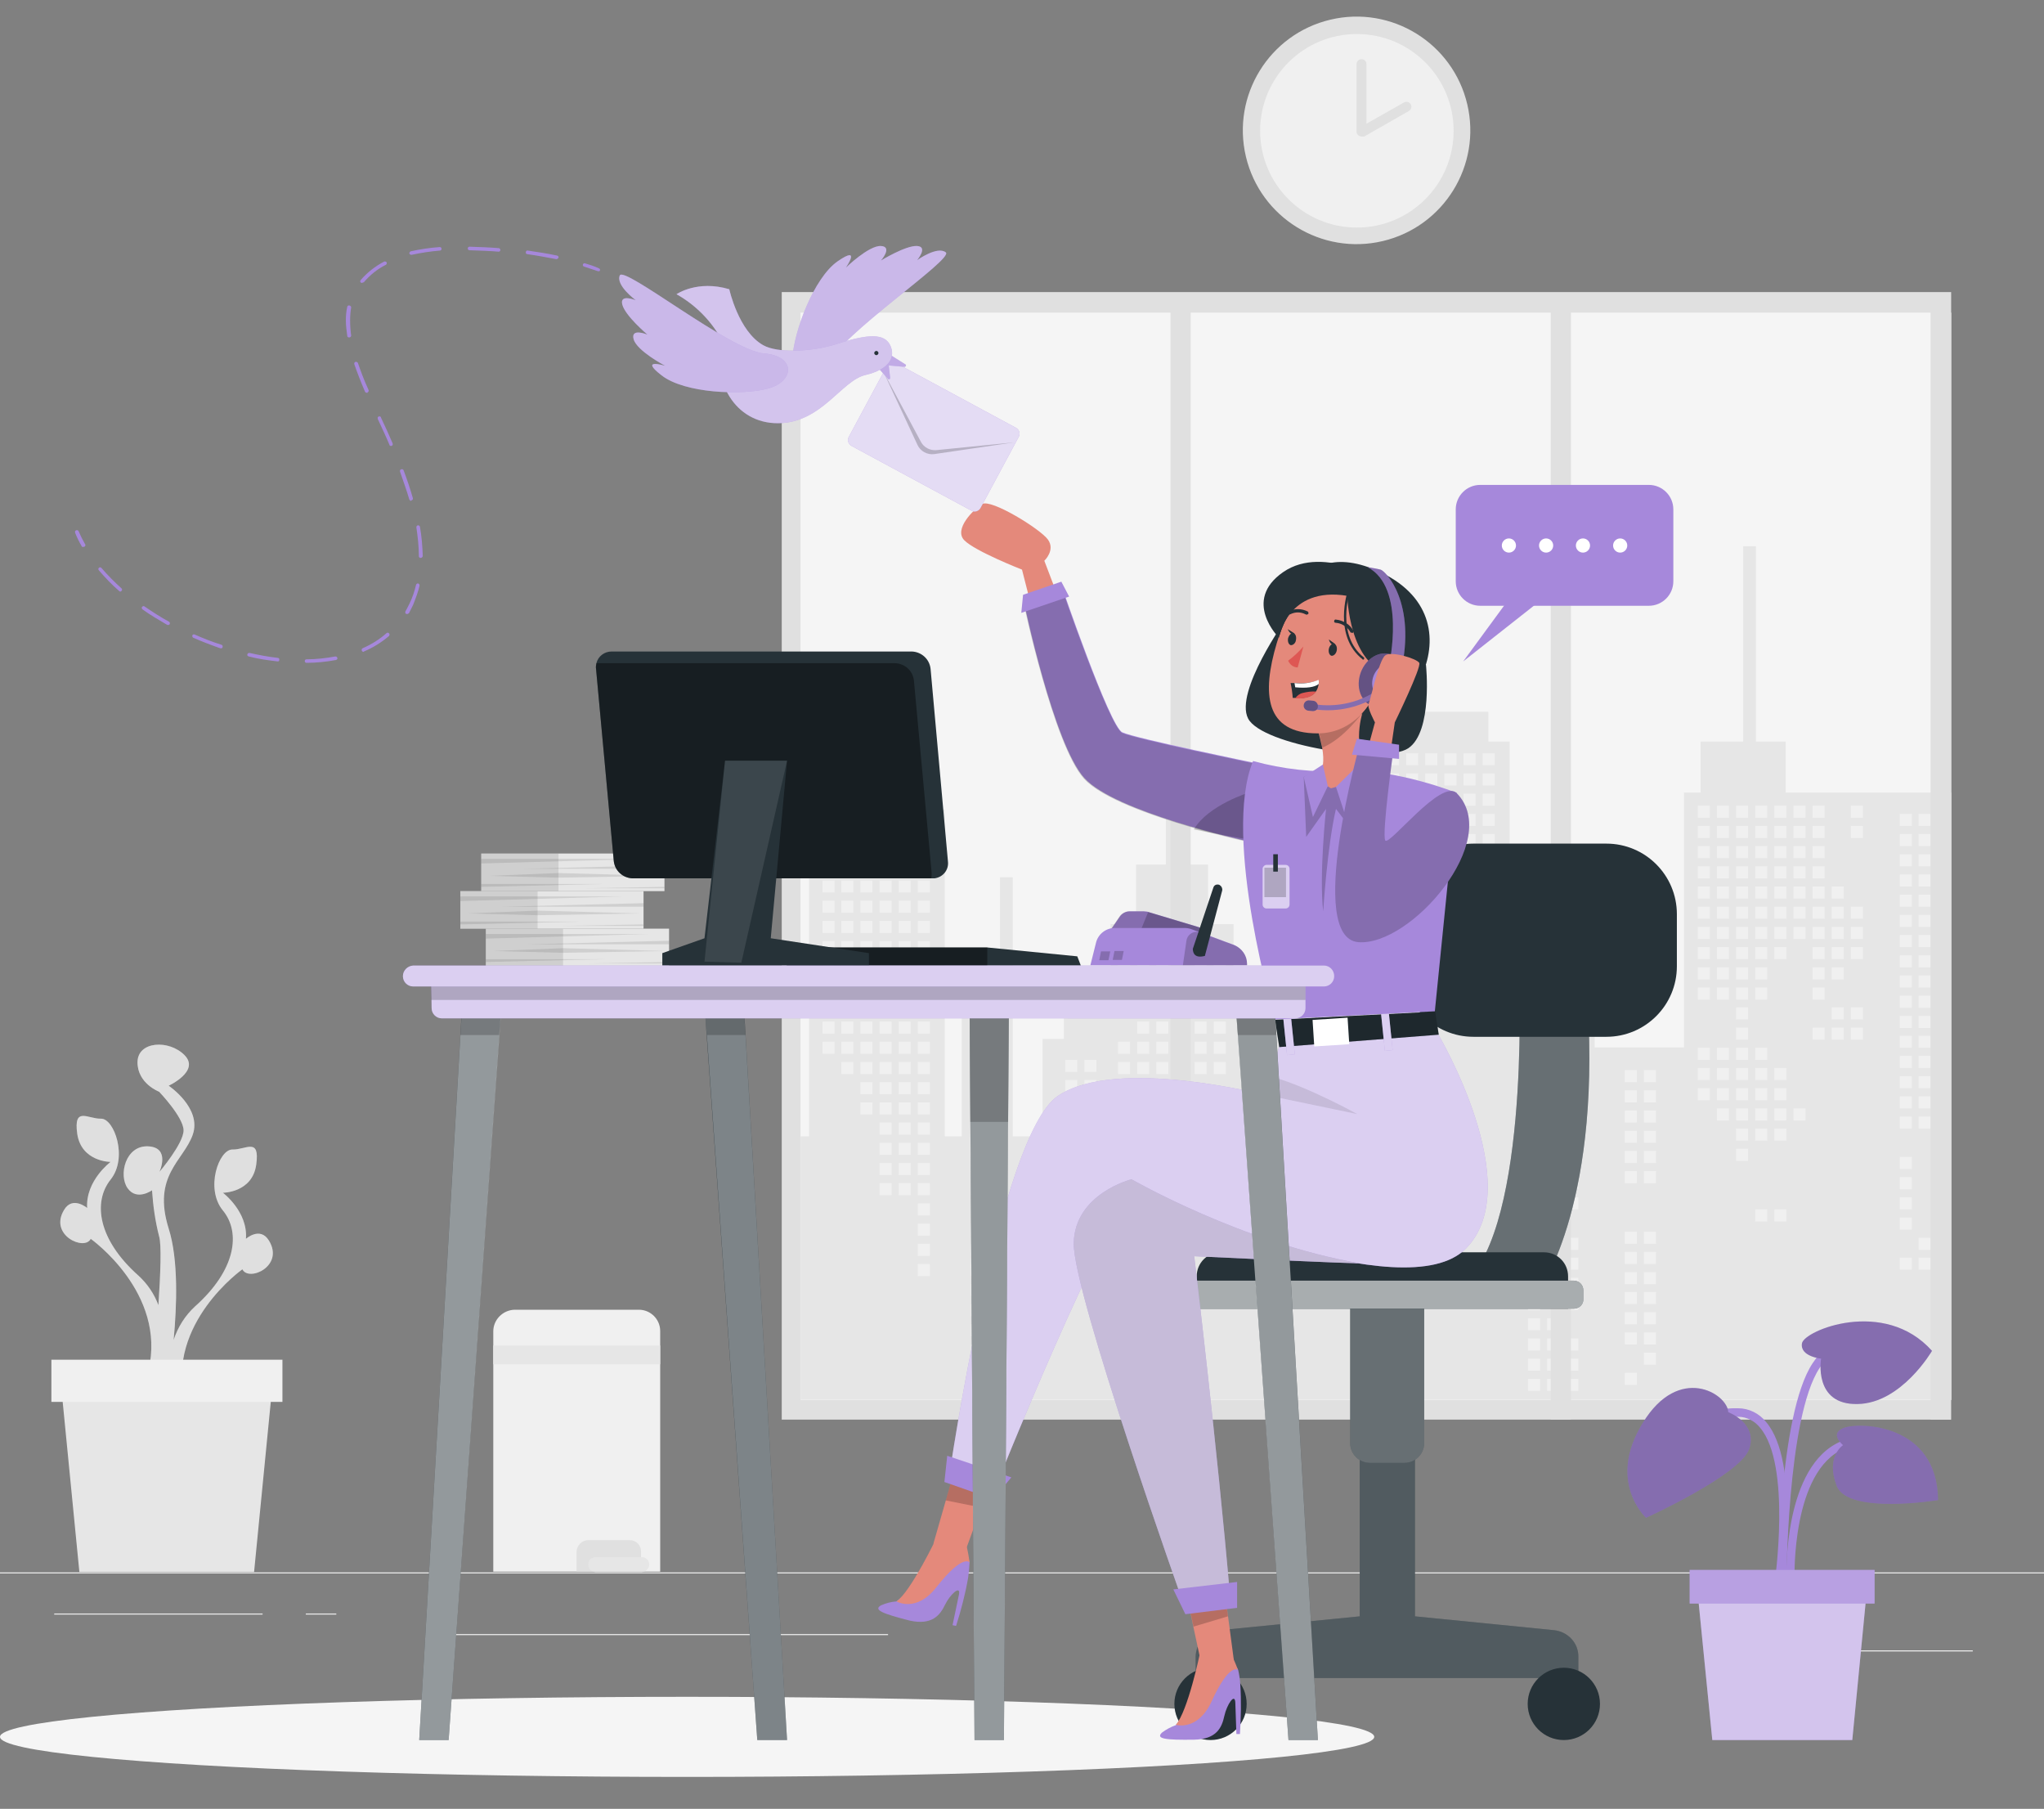 <?xml version="1.0" encoding="utf-8"?>
<!-- Generator: Adobe Illustrator 23.0.0, SVG Export Plug-In . SVG Version: 6.00 Build 0)  -->
<svg version="1.1" id="Layer_1" xmlns="http://www.w3.org/2000/svg" xmlns:xlink="http://www.w3.org/1999/xlink" x="0px" y="0px"
	 width="576.8px" height="510.3px" viewBox="0 0 576.8 510.3" style="enable-background:new 0 0 576.8 510.3;" xml:space="preserve"
	>
<rect x="0" y="0" width="576.8" height="510.3" fill="#808080" stroke="none"/>
<style type="text/css">
	.st0{fill:#EBEBEB;}
	.st1{fill:#E0E0E0;}
	.st2{fill:#F5F5F5;}
	.st3{fill:#E6E6E6;}
	.st4{fill:#F0F0F0;}
	.st5{opacity:0.2;fill:#E0E0E0;enable-background:new    ;}
	.st6{fill:#A688DB;}
	.st7{opacity:0.2;enable-background:new    ;}
	.st8{opacity:0.5;fill:#FFFFFF;enable-background:new    ;}
	.st9{opacity:0.2;fill:#FFFFFF;enable-background:new    ;}
	.st10{fill:#263238;}
	.st11{opacity:0.3;fill:#FFFFFF;enable-background:new    ;}
	.st12{opacity:0.6;fill:#FFFFFF;enable-background:new    ;}
	.st13{fill:#E4897B;}
	.st14{opacity:0.1;enable-background:new    ;}
	.st15{fill:#FFFFFF;}
	.st16{fill:#DE5753;}
	.st17{opacity:0.4;enable-background:new    ;}
	.st18{opacity:0.2;}
	.st19{opacity:0.7;fill:#FFFFFF;enable-background:new    ;}
	.st20{opacity:0.4;fill:#FFFFFF;enable-background:new    ;}
	.st21{opacity:0.1;fill:#FFFFFF;enable-background:new    ;}
</style>
<g id="freepik--background-complete--inject-46">
	<rect x="-56.1" y="443.6" class="st0" width="681.1" height="0.3"/>
	<rect x="511.6" y="465.6" class="st0" width="45.1" height="0.3"/>
	<rect x="383.2" y="469.3" class="st0" width="11.8" height="0.3"/>
	<rect x="484.1" y="452.9" class="st0" width="26.1" height="0.3"/>
	<rect x="15.3" y="455.2" class="st0" width="58.8" height="0.3"/>
	<rect x="86.3" y="455.2" class="st0" width="8.6" height="0.3"/>
	<rect x="123" y="461" class="st0" width="127.6" height="0.3"/>
	<rect x="220.6" y="82.4" class="st1" width="330" height="318.1"/>
	<rect x="225.9" y="88.2" class="st2" width="324.7" height="306.8"/>
	<polygon class="st3" points="228.3,320.6 228.3,228.4 237.9,228.4 237.9,216.2 259.4,206.1 259.4,193.6 263,193.6 263,228.4 
		266.6,228.4 266.6,320.6 271.4,320.6 271.4,272.7 282.2,272.7 282.2,247.5 285.8,247.5 285.8,320.6 294.2,320.6 294.2,293.1 
		300.2,293.1 300.2,285.9 313.4,285.9 313.4,260.7 320.6,260.7 320.6,243.9 329,243.9 329,218.8 332.5,218.8 332.5,243.9 
		340.9,243.9 340.9,260.7 348.1,260.7 348.1,285.9 361.3,285.9 361.3,293.1 367.3,293.1 367.3,320.6 374.5,320.6 374.5,285.9 
		387.7,285.9 387.7,209.2 391.3,209.2 391.3,200.8 420,200.8 420,209.2 426,209.2 426,264.3 450,264.3 450,270.3 458.4,270.3 
		458.4,273.9 450,273.9 450,295.5 475.2,295.5 475.2,223.6 479.9,223.6 479.9,209.2 491.9,209.2 491.9,154.1 495.5,154.1 
		495.5,209.2 503.9,209.2 503.9,223.6 550.6,223.6 550.6,394.9 225.9,394.9 225.9,320.6 	"/>
	<rect x="522.3" y="227.3" class="st4" width="3.4" height="3.4"/>
	<rect x="522.3" y="233" class="st4" width="3.4" height="3.4"/>
	<rect x="522.3" y="255.8" class="st4" width="3.4" height="3.4"/>
	<rect x="522.3" y="261.5" class="st4" width="3.4" height="3.4"/>
	<rect x="522.3" y="267.2" class="st4" width="3.4" height="3.4"/>
	<rect x="522.3" y="284.2" class="st4" width="3.4" height="3.4"/>
	<rect x="522.3" y="289.9" class="st4" width="3.4" height="3.4"/>
	<rect x="516.9" y="250.1" class="st4" width="3.4" height="3.4"/>
	<rect x="516.9" y="255.8" class="st4" width="3.4" height="3.4"/>
	<rect x="516.9" y="261.5" class="st4" width="3.4" height="3.4"/>
	<rect x="516.9" y="267.2" class="st4" width="3.4" height="3.4"/>
	<rect x="516.9" y="272.9" class="st4" width="3.4" height="3.4"/>
	<rect x="516.9" y="284.2" class="st4" width="3.4" height="3.4"/>
	<rect x="516.9" y="289.9" class="st4" width="3.4" height="3.4"/>
	<rect x="511.5" y="227.3" class="st4" width="3.4" height="3.4"/>
	<rect x="511.5" y="233" class="st4" width="3.4" height="3.4"/>
	<rect x="511.5" y="238.7" class="st4" width="3.4" height="3.4"/>
	<rect x="511.5" y="244.4" class="st4" width="3.4" height="3.4"/>
	<rect x="511.5" y="250.1" class="st4" width="3.4" height="3.4"/>
	<rect x="511.5" y="255.8" class="st4" width="3.4" height="3.4"/>
	<rect x="511.5" y="261.5" class="st4" width="3.4" height="3.4"/>
	<rect x="511.5" y="267.2" class="st4" width="3.4" height="3.4"/>
	<rect x="511.5" y="272.9" class="st4" width="3.4" height="3.4"/>
	<rect x="511.5" y="278.6" class="st4" width="3.4" height="3.4"/>
	<rect x="511.5" y="289.9" class="st4" width="3.4" height="3.4"/>
	<rect x="506.1" y="227.3" class="st4" width="3.4" height="3.4"/>
	<rect x="506.1" y="233" class="st4" width="3.4" height="3.4"/>
	<rect x="506.1" y="238.7" class="st4" width="3.4" height="3.4"/>
	<rect x="506.1" y="244.4" class="st4" width="3.4" height="3.4"/>
	<rect x="506.1" y="250.1" class="st4" width="3.4" height="3.4"/>
	<rect x="506.1" y="255.8" class="st4" width="3.4" height="3.4"/>
	<rect x="506.1" y="261.5" class="st4" width="3.4" height="3.4"/>
	<rect x="506.1" y="312.7" class="st4" width="3.4" height="3.4"/>
	<rect x="500.7" y="227.3" class="st4" width="3.4" height="3.4"/>
	<rect x="500.7" y="233" class="st4" width="3.4" height="3.4"/>
	<rect x="500.7" y="238.7" class="st4" width="3.4" height="3.4"/>
	<rect x="500.7" y="244.4" class="st4" width="3.4" height="3.4"/>
	<rect x="500.7" y="250.1" class="st4" width="3.4" height="3.4"/>
	<rect x="500.7" y="255.8" class="st4" width="3.4" height="3.4"/>
	<rect x="500.7" y="261.5" class="st4" width="3.4" height="3.4"/>
	<rect x="500.7" y="267.2" class="st4" width="3.4" height="3.4"/>
	<rect x="500.7" y="301.3" class="st4" width="3.4" height="3.4"/>
	<rect x="500.7" y="307" class="st4" width="3.4" height="3.4"/>
	<rect x="500.7" y="312.7" class="st4" width="3.4" height="3.4"/>
	<rect x="500.7" y="318.4" class="st4" width="3.4" height="3.4"/>
	<rect x="500.7" y="341.2" class="st4" width="3.4" height="3.4"/>
	<rect x="495.3" y="227.3" class="st4" width="3.4" height="3.4"/>
	<rect x="495.3" y="233" class="st4" width="3.4" height="3.4"/>
	<rect x="495.3" y="238.7" class="st4" width="3.4" height="3.4"/>
	<rect x="495.3" y="244.4" class="st4" width="3.4" height="3.4"/>
	<rect x="495.3" y="250.1" class="st4" width="3.4" height="3.4"/>
	<rect x="495.3" y="255.8" class="st4" width="3.4" height="3.4"/>
	<rect x="495.3" y="261.5" class="st4" width="3.4" height="3.4"/>
	<rect x="495.3" y="267.2" class="st4" width="3.4" height="3.4"/>
	<rect x="495.3" y="272.9" class="st4" width="3.4" height="3.4"/>
	<rect x="495.3" y="278.6" class="st4" width="3.4" height="3.4"/>
	<rect x="495.3" y="295.6" class="st4" width="3.4" height="3.4"/>
	<rect x="495.3" y="301.3" class="st4" width="3.4" height="3.4"/>
	<rect x="495.3" y="307" class="st4" width="3.4" height="3.4"/>
	<rect x="495.3" y="312.7" class="st4" width="3.4" height="3.4"/>
	<rect x="495.3" y="318.4" class="st4" width="3.4" height="3.4"/>
	<rect x="495.3" y="341.2" class="st4" width="3.4" height="3.4"/>
	<rect x="489.9" y="227.3" class="st4" width="3.4" height="3.4"/>
	<rect x="489.9" y="233" class="st4" width="3.4" height="3.4"/>
	<rect x="489.9" y="238.7" class="st4" width="3.4" height="3.4"/>
	<rect x="489.9" y="244.4" class="st4" width="3.4" height="3.4"/>
	<rect x="489.9" y="250.1" class="st4" width="3.4" height="3.4"/>
	<rect x="489.9" y="255.8" class="st4" width="3.4" height="3.4"/>
	<rect x="489.9" y="261.5" class="st4" width="3.4" height="3.4"/>
	<rect x="489.9" y="267.2" class="st4" width="3.4" height="3.4"/>
	<rect x="489.9" y="272.9" class="st4" width="3.4" height="3.4"/>
	<rect x="489.9" y="278.6" class="st4" width="3.4" height="3.4"/>
	<rect x="489.9" y="284.2" class="st4" width="3.4" height="3.4"/>
	<rect x="489.9" y="289.9" class="st4" width="3.4" height="3.4"/>
	<rect x="489.9" y="295.6" class="st4" width="3.4" height="3.4"/>
	<rect x="489.9" y="301.3" class="st4" width="3.4" height="3.4"/>
	<rect x="489.9" y="307" class="st4" width="3.4" height="3.4"/>
	<rect x="489.9" y="312.7" class="st4" width="3.4" height="3.4"/>
	<rect x="489.9" y="318.4" class="st4" width="3.4" height="3.4"/>
	<rect x="489.9" y="324.1" class="st4" width="3.4" height="3.4"/>
	<rect x="484.5" y="227.3" class="st4" width="3.4" height="3.4"/>
	<rect x="484.5" y="233" class="st4" width="3.4" height="3.4"/>
	<rect x="484.5" y="238.7" class="st4" width="3.4" height="3.4"/>
	<rect x="484.5" y="244.4" class="st4" width="3.4" height="3.4"/>
	<rect x="484.5" y="250.1" class="st4" width="3.4" height="3.4"/>
	<rect x="484.5" y="255.8" class="st4" width="3.4" height="3.4"/>
	<rect x="484.5" y="261.5" class="st4" width="3.4" height="3.4"/>
	<rect x="484.5" y="267.2" class="st4" width="3.4" height="3.4"/>
	<rect x="484.5" y="272.9" class="st4" width="3.4" height="3.4"/>
	<rect x="484.5" y="278.6" class="st4" width="3.4" height="3.4"/>
	<rect x="484.5" y="295.6" class="st4" width="3.4" height="3.4"/>
	<rect x="484.5" y="301.3" class="st4" width="3.4" height="3.4"/>
	<rect x="484.5" y="307" class="st4" width="3.4" height="3.4"/>
	<rect x="484.5" y="312.7" class="st4" width="3.4" height="3.4"/>
	<rect x="479.1" y="227.3" class="st4" width="3.4" height="3.4"/>
	<rect x="479.1" y="233" class="st4" width="3.4" height="3.4"/>
	<rect x="479.1" y="238.7" class="st4" width="3.4" height="3.4"/>
	<rect x="479.1" y="244.4" class="st4" width="3.4" height="3.4"/>
	<rect x="479.1" y="250.1" class="st4" width="3.4" height="3.4"/>
	<rect x="479.1" y="255.8" class="st4" width="3.4" height="3.4"/>
	<rect x="479.1" y="261.5" class="st4" width="3.4" height="3.4"/>
	<rect x="479.1" y="267.2" class="st4" width="3.4" height="3.4"/>
	<rect x="479.1" y="272.9" class="st4" width="3.4" height="3.4"/>
	<rect x="479.1" y="278.6" class="st4" width="3.4" height="3.4"/>
	<rect x="479.1" y="295.6" class="st4" width="3.4" height="3.4"/>
	<rect x="479.1" y="301.3" class="st4" width="3.4" height="3.4"/>
	<rect x="479.1" y="307" class="st4" width="3.4" height="3.4"/>
	<rect x="418.4" y="212.5" class="st4" width="3.4" height="3.4"/>
	<rect x="418.4" y="218.2" class="st4" width="3.4" height="3.4"/>
	<rect x="418.4" y="223.9" class="st4" width="3.4" height="3.4"/>
	<rect x="418.4" y="229.6" class="st4" width="3.4" height="3.4"/>
	<rect x="418.4" y="235.3" class="st4" width="3.4" height="3.4"/>
	<rect x="418.4" y="241" class="st4" width="3.4" height="3.4"/>
	<rect x="418.4" y="246.7" class="st4" width="3.4" height="3.4"/>
	<rect x="418.4" y="252.4" class="st4" width="3.4" height="3.4"/>
	<rect x="418.4" y="269.5" class="st4" width="3.4" height="3.4"/>
	<rect x="418.4" y="275.2" class="st4" width="3.4" height="3.4"/>
	<rect x="413" y="212.5" class="st4" width="3.4" height="3.4"/>
	<rect x="413" y="218.2" class="st4" width="3.4" height="3.4"/>
	<rect x="413" y="223.9" class="st4" width="3.4" height="3.4"/>
	<rect x="413" y="229.6" class="st4" width="3.4" height="3.4"/>
	<rect x="413" y="235.3" class="st4" width="3.4" height="3.4"/>
	<rect x="413" y="241" class="st4" width="3.4" height="3.4"/>
	<rect x="413" y="246.7" class="st4" width="3.4" height="3.4"/>
	<rect x="413" y="252.4" class="st4" width="3.4" height="3.4"/>
	<rect x="413" y="275.2" class="st4" width="3.4" height="3.4"/>
	<rect x="407.6" y="212.5" class="st4" width="3.4" height="3.4"/>
	<rect x="407.6" y="218.2" class="st4" width="3.4" height="3.4"/>
	<rect x="407.6" y="223.9" class="st4" width="3.4" height="3.4"/>
	<rect x="407.6" y="229.6" class="st4" width="3.4" height="3.4"/>
	<rect x="407.6" y="235.3" class="st4" width="3.4" height="3.4"/>
	<rect x="407.6" y="241" class="st4" width="3.4" height="3.4"/>
	<rect x="407.6" y="246.7" class="st4" width="3.4" height="3.4"/>
	<rect x="407.6" y="252.4" class="st4" width="3.4" height="3.4"/>
	<rect x="402.2" y="212.5" class="st4" width="3.4" height="3.4"/>
	<rect x="402.2" y="218.2" class="st4" width="3.4" height="3.4"/>
	<rect x="402.2" y="223.9" class="st4" width="3.4" height="3.4"/>
	<rect x="402.2" y="229.6" class="st4" width="3.4" height="3.4"/>
	<rect x="402.2" y="235.3" class="st4" width="3.4" height="3.4"/>
	<rect x="402.2" y="241" class="st4" width="3.4" height="3.4"/>
	<rect x="402.2" y="252.4" class="st4" width="3.4" height="3.4"/>
	<rect x="402.2" y="258.1" class="st4" width="3.4" height="3.4"/>
	<rect x="402.2" y="275.2" class="st4" width="3.4" height="3.4"/>
	<rect x="402.2" y="280.9" class="st4" width="3.4" height="3.4"/>
	<rect x="402.2" y="286.6" class="st4" width="3.4" height="3.4"/>
	<rect x="402.2" y="292.2" class="st4" width="3.4" height="3.4"/>
	<rect x="402.2" y="297.9" class="st4" width="3.4" height="3.4"/>
	<rect x="402.2" y="303.6" class="st4" width="3.4" height="3.4"/>
	<rect x="402.2" y="309.3" class="st4" width="3.4" height="3.4"/>
	<rect x="396.8" y="212.5" class="st4" width="3.4" height="3.4"/>
	<rect x="396.8" y="218.2" class="st4" width="3.4" height="3.4"/>
	<rect x="396.8" y="223.9" class="st4" width="3.4" height="3.4"/>
	<rect x="396.8" y="229.6" class="st4" width="3.4" height="3.4"/>
	<rect x="396.8" y="235.3" class="st4" width="3.4" height="3.4"/>
	<rect x="396.8" y="241" class="st4" width="3.4" height="3.4"/>
	<rect x="396.8" y="258.1" class="st4" width="3.4" height="3.4"/>
	<rect x="396.8" y="263.8" class="st4" width="3.4" height="3.4"/>
	<rect x="396.8" y="269.5" class="st4" width="3.4" height="3.4"/>
	<rect x="396.8" y="275.2" class="st4" width="3.4" height="3.4"/>
	<rect x="396.8" y="280.9" class="st4" width="3.4" height="3.4"/>
	<rect x="396.8" y="286.6" class="st4" width="3.4" height="3.4"/>
	<rect x="396.8" y="292.2" class="st4" width="3.4" height="3.4"/>
	<rect x="396.8" y="297.9" class="st4" width="3.4" height="3.4"/>
	<rect x="396.8" y="303.6" class="st4" width="3.4" height="3.4"/>
	<rect x="396.8" y="309.3" class="st4" width="3.4" height="3.4"/>
	<rect x="396.8" y="315" class="st4" width="3.4" height="3.4"/>
	<rect x="396.8" y="326.4" class="st4" width="3.4" height="3.4"/>
	<rect x="391.4" y="212.5" class="st4" width="3.4" height="3.4"/>
	<rect x="391.4" y="218.2" class="st4" width="3.4" height="3.4"/>
	<rect x="391.4" y="223.9" class="st4" width="3.4" height="3.4"/>
	<rect x="391.4" y="229.6" class="st4" width="3.4" height="3.4"/>
	<rect x="391.4" y="235.3" class="st4" width="3.4" height="3.4"/>
	<rect x="391.4" y="241" class="st4" width="3.4" height="3.4"/>
	<rect x="391.4" y="258.1" class="st4" width="3.4" height="3.4"/>
	<rect x="391.4" y="263.8" class="st4" width="3.4" height="3.4"/>
	<rect x="391.4" y="269.5" class="st4" width="3.4" height="3.4"/>
	<rect x="391.4" y="275.2" class="st4" width="3.4" height="3.4"/>
	<rect x="391.4" y="292.2" class="st4" width="3.4" height="3.4"/>
	<rect x="391.4" y="297.9" class="st4" width="3.4" height="3.4"/>
	<rect x="391.4" y="303.6" class="st4" width="3.4" height="3.4"/>
	<rect x="391.4" y="309.3" class="st4" width="3.4" height="3.4"/>
	<rect x="391.4" y="315" class="st4" width="3.4" height="3.4"/>
	<rect x="391.4" y="326.4" class="st4" width="3.4" height="3.4"/>
	<rect x="391.4" y="332.1" class="st4" width="3.4" height="3.4"/>
	<rect x="342.5" y="265.5" class="st4" width="3.4" height="3.4"/>
	<rect x="342.5" y="271.2" class="st4" width="3.4" height="3.4"/>
	<rect x="342.5" y="276.9" class="st4" width="3.4" height="3.4"/>
	<rect x="342.5" y="282.5" class="st4" width="3.4" height="3.4"/>
	<rect x="342.5" y="288.2" class="st4" width="3.4" height="3.4"/>
	<rect x="342.5" y="293.9" class="st4" width="3.4" height="3.4"/>
	<rect x="342.5" y="299.6" class="st4" width="3.4" height="3.4"/>
	<rect x="342.5" y="316.7" class="st4" width="3.4" height="3.4"/>
	<rect x="342.5" y="322.4" class="st4" width="3.4" height="3.4"/>
	<rect x="342.5" y="328.1" class="st4" width="3.4" height="3.4"/>
	<rect x="337.1" y="265.5" class="st4" width="3.4" height="3.4"/>
	<rect x="337.1" y="271.2" class="st4" width="3.4" height="3.4"/>
	<rect x="337.1" y="276.9" class="st4" width="3.4" height="3.4"/>
	<rect x="337.1" y="282.5" class="st4" width="3.4" height="3.4"/>
	<rect x="337.1" y="288.2" class="st4" width="3.4" height="3.4"/>
	<rect x="337.1" y="293.9" class="st4" width="3.4" height="3.4"/>
	<rect x="337.1" y="299.6" class="st4" width="3.4" height="3.4"/>
	<rect x="331.7" y="265.5" class="st4" width="3.4" height="3.4"/>
	<rect x="331.7" y="271.2" class="st4" width="3.4" height="3.4"/>
	<rect x="331.7" y="276.9" class="st4" width="3.4" height="3.4"/>
	<rect x="331.7" y="282.5" class="st4" width="3.4" height="3.4"/>
	<rect x="331.7" y="288.2" class="st4" width="3.4" height="3.4"/>
	<rect x="331.7" y="293.9" class="st4" width="3.4" height="3.4"/>
	<rect x="331.7" y="299.6" class="st4" width="3.4" height="3.4"/>
	<rect x="326.3" y="265.5" class="st4" width="3.4" height="3.4"/>
	<rect x="326.3" y="271.2" class="st4" width="3.4" height="3.4"/>
	<rect x="326.3" y="276.9" class="st4" width="3.4" height="3.4"/>
	<rect x="326.3" y="282.5" class="st4" width="3.4" height="3.4"/>
	<rect x="326.3" y="288.2" class="st4" width="3.4" height="3.4"/>
	<rect x="326.3" y="293.9" class="st4" width="3.4" height="3.4"/>
	<rect x="326.3" y="299.6" class="st4" width="3.4" height="3.4"/>
	<rect x="326.3" y="305.3" class="st4" width="3.4" height="3.4"/>
	<rect x="326.3" y="311" class="st4" width="3.4" height="3.4"/>
	<rect x="326.3" y="316.7" class="st4" width="3.4" height="3.4"/>
	<rect x="326.3" y="322.4" class="st4" width="3.4" height="3.4"/>
	<rect x="320.9" y="265.5" class="st4" width="3.4" height="3.4"/>
	<rect x="320.9" y="271.2" class="st4" width="3.4" height="3.4"/>
	<rect x="320.9" y="276.9" class="st4" width="3.4" height="3.4"/>
	<rect x="320.9" y="282.5" class="st4" width="3.4" height="3.4"/>
	<rect x="320.9" y="288.2" class="st4" width="3.4" height="3.4"/>
	<rect x="320.9" y="293.9" class="st4" width="3.4" height="3.4"/>
	<rect x="320.9" y="299.6" class="st4" width="3.4" height="3.4"/>
	<rect x="320.9" y="305.3" class="st4" width="3.4" height="3.4"/>
	<rect x="320.9" y="311" class="st4" width="3.4" height="3.4"/>
	<rect x="320.9" y="316.7" class="st4" width="3.4" height="3.4"/>
	<rect x="320.9" y="322.4" class="st4" width="3.4" height="3.4"/>
	<rect x="320.9" y="328.1" class="st4" width="3.4" height="3.4"/>
	<rect x="320.9" y="345.2" class="st4" width="3.4" height="3.4"/>
	<rect x="320.9" y="350.9" class="st4" width="3.4" height="3.4"/>
	<rect x="315.5" y="265.5" class="st4" width="3.4" height="3.4"/>
	<rect x="315.5" y="271.2" class="st4" width="3.4" height="3.4"/>
	<rect x="315.5" y="276.9" class="st4" width="3.4" height="3.4"/>
	<rect x="315.5" y="293.9" class="st4" width="3.4" height="3.4"/>
	<rect x="315.5" y="299.6" class="st4" width="3.4" height="3.4"/>
	<rect x="315.5" y="305.3" class="st4" width="3.4" height="3.4"/>
	<rect x="315.5" y="311" class="st4" width="3.4" height="3.4"/>
	<rect x="315.5" y="316.7" class="st4" width="3.4" height="3.4"/>
	<rect x="315.5" y="322.4" class="st4" width="3.4" height="3.4"/>
	<rect x="315.5" y="328.1" class="st4" width="3.4" height="3.4"/>
	<rect x="315.5" y="345.2" class="st4" width="3.4" height="3.4"/>
	<rect x="315.5" y="350.9" class="st4" width="3.4" height="3.4"/>
	<rect x="315.5" y="356.6" class="st4" width="3.4" height="3.4"/>
	<rect x="259" y="231.3" class="st4" width="3.4" height="3.4"/>
	<rect x="259" y="237" class="st4" width="3.4" height="3.4"/>
	<rect x="259" y="242.7" class="st4" width="3.4" height="3.4"/>
	<rect x="259" y="248.4" class="st4" width="3.4" height="3.4"/>
	<rect x="259" y="254.1" class="st4" width="3.4" height="3.4"/>
	<rect x="259" y="259.8" class="st4" width="3.4" height="3.4"/>
	<rect x="259" y="265.5" class="st4" width="3.4" height="3.4"/>
	<rect x="259" y="271.2" class="st4" width="3.4" height="3.4"/>
	<rect x="259" y="276.9" class="st4" width="3.4" height="3.4"/>
	<rect x="259" y="282.5" class="st4" width="3.4" height="3.4"/>
	<rect x="259" y="288.2" class="st4" width="3.4" height="3.4"/>
	<rect x="259" y="293.9" class="st4" width="3.4" height="3.4"/>
	<rect x="259" y="299.6" class="st4" width="3.4" height="3.4"/>
	<rect x="259" y="305.3" class="st4" width="3.4" height="3.4"/>
	<rect x="259" y="311" class="st4" width="3.4" height="3.4"/>
	<rect x="259" y="316.7" class="st4" width="3.4" height="3.4"/>
	<rect x="259" y="322.4" class="st4" width="3.4" height="3.4"/>
	<rect x="259" y="328.1" class="st4" width="3.4" height="3.4"/>
	<rect x="259" y="333.8" class="st4" width="3.4" height="3.4"/>
	<rect x="259" y="339.5" class="st4" width="3.4" height="3.4"/>
	<rect x="259" y="345.2" class="st4" width="3.4" height="3.4"/>
	<rect x="259" y="350.9" class="st4" width="3.4" height="3.4"/>
	<rect x="259" y="356.6" class="st4" width="3.4" height="3.4"/>
	<rect x="253.6" y="231.3" class="st4" width="3.4" height="3.4"/>
	<rect x="253.6" y="237" class="st4" width="3.4" height="3.4"/>
	<rect x="253.6" y="242.7" class="st4" width="3.4" height="3.4"/>
	<rect x="253.6" y="248.4" class="st4" width="3.4" height="3.4"/>
	<rect x="253.6" y="254.1" class="st4" width="3.4" height="3.4"/>
	<rect x="253.6" y="259.8" class="st4" width="3.4" height="3.4"/>
	<rect x="253.6" y="265.5" class="st4" width="3.4" height="3.4"/>
	<rect x="253.6" y="271.2" class="st4" width="3.4" height="3.4"/>
	<rect x="253.6" y="276.9" class="st4" width="3.4" height="3.4"/>
	<rect x="253.6" y="282.5" class="st4" width="3.4" height="3.4"/>
	<rect x="253.6" y="288.2" class="st4" width="3.4" height="3.4"/>
	<rect x="253.6" y="293.9" class="st4" width="3.4" height="3.4"/>
	<rect x="253.6" y="299.6" class="st4" width="3.4" height="3.4"/>
	<rect x="253.6" y="305.3" class="st4" width="3.4" height="3.4"/>
	<rect x="253.6" y="311" class="st4" width="3.4" height="3.4"/>
	<rect x="253.6" y="316.7" class="st4" width="3.4" height="3.4"/>
	<rect x="253.6" y="322.4" class="st4" width="3.4" height="3.4"/>
	<rect x="253.6" y="328.1" class="st4" width="3.4" height="3.4"/>
	<rect x="253.6" y="333.8" class="st4" width="3.4" height="3.4"/>
	<rect x="248.2" y="231.3" class="st4" width="3.4" height="3.4"/>
	<rect x="248.2" y="237" class="st4" width="3.4" height="3.4"/>
	<rect x="248.2" y="242.7" class="st4" width="3.4" height="3.4"/>
	<rect x="248.2" y="248.4" class="st4" width="3.4" height="3.4"/>
	<rect x="248.2" y="254.1" class="st4" width="3.4" height="3.4"/>
	<rect x="248.2" y="259.8" class="st4" width="3.4" height="3.4"/>
	<rect x="248.2" y="265.5" class="st4" width="3.4" height="3.4"/>
	<rect x="248.2" y="271.2" class="st4" width="3.4" height="3.4"/>
	<rect x="248.2" y="276.9" class="st4" width="3.4" height="3.4"/>
	<rect x="248.2" y="282.5" class="st4" width="3.4" height="3.4"/>
	<rect x="248.2" y="288.2" class="st4" width="3.4" height="3.4"/>
	<rect x="248.2" y="293.9" class="st4" width="3.4" height="3.4"/>
	<rect x="248.2" y="299.6" class="st4" width="3.4" height="3.4"/>
	<rect x="248.2" y="305.3" class="st4" width="3.4" height="3.4"/>
	<rect x="248.2" y="311" class="st4" width="3.4" height="3.4"/>
	<rect x="248.2" y="316.7" class="st4" width="3.4" height="3.4"/>
	<rect x="248.2" y="322.4" class="st4" width="3.4" height="3.4"/>
	<rect x="248.2" y="328.1" class="st4" width="3.4" height="3.4"/>
	<rect x="248.2" y="333.8" class="st4" width="3.4" height="3.4"/>
	<rect x="242.8" y="231.3" class="st4" width="3.4" height="3.4"/>
	<rect x="242.8" y="237" class="st4" width="3.4" height="3.4"/>
	<rect x="242.8" y="242.7" class="st4" width="3.4" height="3.4"/>
	<rect x="242.8" y="248.4" class="st4" width="3.4" height="3.4"/>
	<rect x="242.8" y="254.1" class="st4" width="3.4" height="3.4"/>
	<rect x="242.8" y="259.8" class="st4" width="3.4" height="3.4"/>
	<rect x="242.8" y="265.5" class="st4" width="3.4" height="3.4"/>
	<rect x="242.8" y="271.2" class="st4" width="3.4" height="3.4"/>
	<rect x="242.8" y="276.9" class="st4" width="3.4" height="3.4"/>
	<rect x="242.8" y="282.5" class="st4" width="3.4" height="3.4"/>
	<rect x="242.8" y="288.2" class="st4" width="3.4" height="3.4"/>
	<rect x="242.8" y="293.9" class="st4" width="3.4" height="3.4"/>
	<rect x="242.8" y="299.6" class="st4" width="3.4" height="3.4"/>
	<rect x="242.8" y="305.3" class="st4" width="3.4" height="3.4"/>
	<rect x="242.8" y="311" class="st4" width="3.4" height="3.4"/>
	<rect x="237.4" y="231.3" class="st4" width="3.4" height="3.4"/>
	<rect x="237.4" y="237" class="st4" width="3.4" height="3.4"/>
	<rect x="237.4" y="242.7" class="st4" width="3.4" height="3.4"/>
	<rect x="237.4" y="248.4" class="st4" width="3.4" height="3.4"/>
	<rect x="237.4" y="254.1" class="st4" width="3.4" height="3.4"/>
	<rect x="237.4" y="259.8" class="st4" width="3.4" height="3.4"/>
	<rect x="237.4" y="265.5" class="st4" width="3.4" height="3.4"/>
	<rect x="237.4" y="271.2" class="st4" width="3.4" height="3.4"/>
	<rect x="237.4" y="276.9" class="st4" width="3.4" height="3.4"/>
	<rect x="237.4" y="282.5" class="st4" width="3.4" height="3.4"/>
	<rect x="237.4" y="288.2" class="st4" width="3.4" height="3.4"/>
	<rect x="237.4" y="293.9" class="st4" width="3.4" height="3.4"/>
	<rect x="237.4" y="299.6" class="st4" width="3.4" height="3.4"/>
	<rect x="232.1" y="231.3" class="st4" width="3.4" height="3.4"/>
	<rect x="232.1" y="237" class="st4" width="3.4" height="3.4"/>
	<rect x="232.1" y="242.7" class="st4" width="3.4" height="3.4"/>
	<rect x="232.1" y="248.4" class="st4" width="3.4" height="3.4"/>
	<rect x="232.1" y="254.1" class="st4" width="3.4" height="3.4"/>
	<rect x="232.1" y="259.8" class="st4" width="3.4" height="3.4"/>
	<rect x="232.1" y="265.5" class="st4" width="3.4" height="3.4"/>
	<rect x="232.1" y="271.2" class="st4" width="3.4" height="3.4"/>
	<rect x="232.1" y="276.9" class="st4" width="3.4" height="3.4"/>
	<rect x="232.1" y="282.5" class="st4" width="3.4" height="3.4"/>
	<rect x="232.1" y="288.2" class="st4" width="3.4" height="3.4"/>
	<rect x="232.1" y="293.9" class="st4" width="3.4" height="3.4"/>
	<rect x="546.8" y="229.6" class="st4" width="3.4" height="3.4"/>
	<rect x="546.8" y="235.3" class="st4" width="3.4" height="3.4"/>
	<rect x="546.8" y="241" class="st4" width="3.4" height="3.4"/>
	<rect x="546.8" y="246.7" class="st4" width="3.4" height="3.4"/>
	<rect x="546.8" y="252.4" class="st4" width="3.4" height="3.4"/>
	<rect x="546.8" y="258.1" class="st4" width="3.4" height="3.4"/>
	<rect x="546.8" y="263.8" class="st4" width="3.4" height="3.4"/>
	<rect x="546.8" y="269.5" class="st4" width="3.4" height="3.4"/>
	<rect x="546.8" y="275.2" class="st4" width="3.4" height="3.4"/>
	<rect x="546.8" y="280.9" class="st4" width="3.4" height="3.4"/>
	<rect x="546.8" y="286.6" class="st4" width="3.4" height="3.4"/>
	<rect x="546.8" y="292.2" class="st4" width="3.4" height="3.4"/>
	<rect x="546.8" y="297.9" class="st4" width="3.4" height="3.4"/>
	<rect x="546.8" y="303.6" class="st4" width="3.4" height="3.4"/>
	<rect x="546.8" y="309.3" class="st4" width="3.4" height="3.4"/>
	<rect x="546.8" y="315" class="st4" width="3.4" height="3.4"/>
	<rect x="546.8" y="320.7" class="st4" width="3.4" height="3.4"/>
	<rect x="546.8" y="332.1" class="st4" width="3.4" height="3.4"/>
	<rect x="546.8" y="337.8" class="st4" width="3.4" height="3.4"/>
	<rect x="546.8" y="343.5" class="st4" width="3.4" height="3.4"/>
	<rect x="546.8" y="349.2" class="st4" width="3.4" height="3.4"/>
	<rect x="546.8" y="354.8" class="st4" width="3.4" height="3.4"/>
	<rect x="541.4" y="229.6" class="st4" width="3.4" height="3.4"/>
	<rect x="541.4" y="235.3" class="st4" width="3.4" height="3.4"/>
	<rect x="541.4" y="241" class="st4" width="3.4" height="3.4"/>
	<rect x="541.4" y="246.7" class="st4" width="3.4" height="3.4"/>
	<rect x="541.4" y="252.4" class="st4" width="3.4" height="3.4"/>
	<rect x="541.4" y="258.1" class="st4" width="3.4" height="3.4"/>
	<rect x="541.4" y="263.8" class="st4" width="3.4" height="3.4"/>
	<rect x="541.4" y="269.5" class="st4" width="3.4" height="3.4"/>
	<rect x="541.4" y="275.2" class="st4" width="3.4" height="3.4"/>
	<rect x="541.4" y="280.9" class="st4" width="3.4" height="3.4"/>
	<rect x="541.4" y="286.6" class="st4" width="3.4" height="3.4"/>
	<rect x="541.4" y="292.2" class="st4" width="3.4" height="3.4"/>
	<rect x="541.4" y="297.9" class="st4" width="3.4" height="3.4"/>
	<rect x="541.4" y="303.6" class="st4" width="3.4" height="3.4"/>
	<rect x="541.4" y="309.3" class="st4" width="3.4" height="3.4"/>
	<rect x="541.4" y="315" class="st4" width="3.4" height="3.4"/>
	<rect x="541.4" y="349.2" class="st4" width="3.4" height="3.4"/>
	<rect x="541.4" y="354.8" class="st4" width="3.4" height="3.4"/>
	<rect x="536.1" y="229.6" class="st4" width="3.4" height="3.4"/>
	<rect x="536.1" y="235.3" class="st4" width="3.4" height="3.4"/>
	<rect x="536.1" y="241" class="st4" width="3.4" height="3.4"/>
	<rect x="536.1" y="246.7" class="st4" width="3.4" height="3.4"/>
	<rect x="536.1" y="252.4" class="st4" width="3.4" height="3.4"/>
	<rect x="536.1" y="258.1" class="st4" width="3.4" height="3.4"/>
	<rect x="536.1" y="263.8" class="st4" width="3.4" height="3.4"/>
	<rect x="536.1" y="269.5" class="st4" width="3.4" height="3.4"/>
	<rect x="536.1" y="275.2" class="st4" width="3.4" height="3.4"/>
	<rect x="536.1" y="280.9" class="st4" width="3.4" height="3.4"/>
	<rect x="536.1" y="286.6" class="st4" width="3.4" height="3.4"/>
	<rect x="536.1" y="292.2" class="st4" width="3.4" height="3.4"/>
	<rect x="536.1" y="297.9" class="st4" width="3.4" height="3.4"/>
	<rect x="536.1" y="303.6" class="st4" width="3.4" height="3.4"/>
	<rect x="536.1" y="309.3" class="st4" width="3.4" height="3.4"/>
	<rect x="536.1" y="315" class="st4" width="3.4" height="3.4"/>
	<rect x="536.1" y="326.4" class="st4" width="3.4" height="3.4"/>
	<rect x="536.1" y="332.1" class="st4" width="3.4" height="3.4"/>
	<rect x="536.1" y="337.8" class="st4" width="3.4" height="3.4"/>
	<rect x="536.1" y="343.5" class="st4" width="3.4" height="3.4"/>
	<rect x="536.1" y="354.8" class="st4" width="3.4" height="3.4"/>
	<rect x="442" y="269.5" class="st4" width="3.4" height="3.4"/>
	<rect x="442" y="275.2" class="st4" width="3.4" height="3.4"/>
	<rect x="442" y="280.9" class="st4" width="3.4" height="3.4"/>
	<rect x="442" y="286.6" class="st4" width="3.4" height="3.4"/>
	<rect x="442" y="292.2" class="st4" width="3.4" height="3.4"/>
	<rect x="442" y="297.9" class="st4" width="3.4" height="3.4"/>
	<rect x="442" y="303.6" class="st4" width="3.4" height="3.4"/>
	<rect x="442" y="309.3" class="st4" width="3.4" height="3.4"/>
	<rect x="442" y="315" class="st4" width="3.4" height="3.4"/>
	<rect x="442" y="320.7" class="st4" width="3.4" height="3.4"/>
	<rect x="442" y="326.4" class="st4" width="3.4" height="3.4"/>
	<rect x="442" y="332.1" class="st4" width="3.4" height="3.4"/>
	<rect x="442" y="337.8" class="st4" width="3.4" height="3.4"/>
	<rect x="442" y="349.2" class="st4" width="3.4" height="3.4"/>
	<rect x="442" y="354.8" class="st4" width="3.4" height="3.4"/>
	<rect x="442" y="360.5" class="st4" width="3.4" height="3.4"/>
	<rect x="442" y="366.2" class="st4" width="3.4" height="3.4"/>
	<rect x="442" y="377.6" class="st4" width="3.4" height="3.4"/>
	<rect x="442" y="383.3" class="st4" width="3.4" height="3.4"/>
	<rect x="442" y="389" class="st4" width="3.4" height="3.4"/>
	<rect x="436.6" y="269.5" class="st4" width="3.4" height="3.4"/>
	<rect x="436.6" y="275.2" class="st4" width="3.4" height="3.4"/>
	<rect x="436.6" y="280.9" class="st4" width="3.4" height="3.4"/>
	<rect x="436.6" y="286.6" class="st4" width="3.4" height="3.4"/>
	<rect x="436.6" y="292.2" class="st4" width="3.4" height="3.4"/>
	<rect x="436.6" y="297.9" class="st4" width="3.4" height="3.4"/>
	<rect x="436.6" y="303.6" class="st4" width="3.4" height="3.4"/>
	<rect x="436.6" y="309.3" class="st4" width="3.4" height="3.4"/>
	<rect x="436.6" y="315" class="st4" width="3.4" height="3.4"/>
	<rect x="436.6" y="320.7" class="st4" width="3.4" height="3.4"/>
	<rect x="436.6" y="326.4" class="st4" width="3.4" height="3.4"/>
	<rect x="436.6" y="332.1" class="st4" width="3.4" height="3.4"/>
	<rect x="436.6" y="337.8" class="st4" width="3.4" height="3.4"/>
	<rect x="436.6" y="354.8" class="st4" width="3.4" height="3.4"/>
	<rect x="436.6" y="360.5" class="st4" width="3.4" height="3.4"/>
	<rect x="436.6" y="371.9" class="st4" width="3.4" height="3.4"/>
	<rect x="436.6" y="377.6" class="st4" width="3.4" height="3.4"/>
	<rect x="436.6" y="383.3" class="st4" width="3.4" height="3.4"/>
	<rect x="436.6" y="389" class="st4" width="3.4" height="3.4"/>
	<rect x="431.2" y="269.5" class="st4" width="3.4" height="3.4"/>
	<rect x="431.2" y="275.2" class="st4" width="3.4" height="3.4"/>
	<rect x="431.2" y="280.9" class="st4" width="3.4" height="3.4"/>
	<rect x="431.2" y="286.6" class="st4" width="3.4" height="3.4"/>
	<rect x="431.2" y="292.2" class="st4" width="3.4" height="3.4"/>
	<rect x="431.2" y="297.9" class="st4" width="3.4" height="3.4"/>
	<rect x="431.2" y="303.6" class="st4" width="3.4" height="3.4"/>
	<rect x="431.2" y="309.3" class="st4" width="3.4" height="3.4"/>
	<rect x="431.2" y="315" class="st4" width="3.4" height="3.4"/>
	<rect x="431.2" y="320.7" class="st4" width="3.4" height="3.4"/>
	<rect x="431.2" y="326.4" class="st4" width="3.4" height="3.4"/>
	<rect x="431.2" y="332.1" class="st4" width="3.4" height="3.4"/>
	<rect x="431.2" y="337.8" class="st4" width="3.4" height="3.4"/>
	<rect x="431.2" y="343.5" class="st4" width="3.4" height="3.4"/>
	<rect x="431.2" y="354.8" class="st4" width="3.4" height="3.4"/>
	<rect x="431.2" y="366.2" class="st4" width="3.4" height="3.4"/>
	<rect x="431.2" y="371.9" class="st4" width="3.4" height="3.4"/>
	<rect x="431.2" y="377.6" class="st4" width="3.4" height="3.4"/>
	<rect x="431.2" y="383.3" class="st4" width="3.4" height="3.4"/>
	<rect x="431.2" y="389" class="st4" width="3.4" height="3.4"/>
	<rect x="463.9" y="301.9" class="st4" width="3.4" height="3.4"/>
	<rect x="463.9" y="307.6" class="st4" width="3.4" height="3.4"/>
	<rect x="463.9" y="313.3" class="st4" width="3.4" height="3.4"/>
	<rect x="463.9" y="319" class="st4" width="3.4" height="3.4"/>
	<rect x="463.9" y="324.7" class="st4" width="3.4" height="3.4"/>
	<rect x="463.9" y="330.4" class="st4" width="3.4" height="3.4"/>
	<rect x="463.9" y="347.5" class="st4" width="3.4" height="3.4"/>
	<rect x="463.9" y="353.2" class="st4" width="3.4" height="3.4"/>
	<rect x="463.9" y="358.9" class="st4" width="3.4" height="3.4"/>
	<rect x="463.9" y="364.5" class="st4" width="3.4" height="3.4"/>
	<rect x="463.9" y="370.2" class="st4" width="3.4" height="3.4"/>
	<rect x="463.9" y="375.9" class="st4" width="3.4" height="3.4"/>
	<rect x="463.9" y="381.6" class="st4" width="3.4" height="3.4"/>
	<rect x="458.5" y="301.9" class="st4" width="3.4" height="3.4"/>
	<rect x="458.5" y="307.6" class="st4" width="3.4" height="3.4"/>
	<rect x="458.5" y="313.3" class="st4" width="3.4" height="3.4"/>
	<rect x="458.5" y="319" class="st4" width="3.4" height="3.4"/>
	<rect x="458.5" y="324.7" class="st4" width="3.4" height="3.4"/>
	<rect x="458.5" y="330.4" class="st4" width="3.4" height="3.4"/>
	<rect x="458.5" y="347.5" class="st4" width="3.4" height="3.4"/>
	<rect x="458.5" y="353.2" class="st4" width="3.4" height="3.4"/>
	<rect x="458.5" y="358.9" class="st4" width="3.4" height="3.4"/>
	<rect x="458.5" y="364.5" class="st4" width="3.4" height="3.4"/>
	<rect x="458.5" y="370.2" class="st4" width="3.4" height="3.4"/>
	<rect x="458.5" y="375.9" class="st4" width="3.4" height="3.4"/>
	<rect x="458.5" y="387.3" class="st4" width="3.4" height="3.4"/>
	<rect x="279.4" y="276.9" class="st4" width="3.4" height="3.4"/>
	<rect x="279.4" y="282.5" class="st4" width="3.4" height="3.4"/>
	<rect x="279.4" y="288.2" class="st4" width="3.4" height="3.4"/>
	<rect x="279.4" y="293.9" class="st4" width="3.4" height="3.4"/>
	<rect x="279.4" y="299.6" class="st4" width="3.4" height="3.4"/>
	<rect x="279.4" y="305.3" class="st4" width="3.4" height="3.4"/>
	<rect x="279.4" y="311" class="st4" width="3.4" height="3.4"/>
	<rect x="279.4" y="316.7" class="st4" width="3.4" height="3.4"/>
	<rect x="279.4" y="322.4" class="st4" width="3.4" height="3.4"/>
	<rect x="279.4" y="328.1" class="st4" width="3.4" height="3.4"/>
	<rect x="279.4" y="333.8" class="st4" width="3.4" height="3.4"/>
	<rect x="279.4" y="345.2" class="st4" width="3.4" height="3.4"/>
	<rect x="279.4" y="350.9" class="st4" width="3.4" height="3.4"/>
	<rect x="279.4" y="356.6" class="st4" width="3.4" height="3.4"/>
	<rect x="279.4" y="362.2" class="st4" width="3.4" height="3.4"/>
	<rect x="279.4" y="367.9" class="st4" width="3.4" height="3.4"/>
	<rect x="279.4" y="373.6" class="st4" width="3.4" height="3.4"/>
	<rect x="279.4" y="379.3" class="st4" width="3.4" height="3.4"/>
	<rect x="279.4" y="385" class="st4" width="3.4" height="3.4"/>
	<rect x="274" y="276.9" class="st4" width="3.4" height="3.4"/>
	<rect x="274" y="282.5" class="st4" width="3.4" height="3.4"/>
	<rect x="274" y="288.2" class="st4" width="3.4" height="3.4"/>
	<rect x="274" y="293.9" class="st4" width="3.4" height="3.4"/>
	<rect x="274" y="299.6" class="st4" width="3.4" height="3.4"/>
	<rect x="274" y="305.3" class="st4" width="3.4" height="3.4"/>
	<rect x="274" y="311" class="st4" width="3.4" height="3.4"/>
	<rect x="274" y="316.7" class="st4" width="3.4" height="3.4"/>
	<rect x="274" y="322.4" class="st4" width="3.4" height="3.4"/>
	<rect x="274" y="328.1" class="st4" width="3.4" height="3.4"/>
	<rect x="274" y="333.8" class="st4" width="3.4" height="3.4"/>
	<rect x="274" y="339.5" class="st4" width="3.4" height="3.4"/>
	<rect x="274" y="345.2" class="st4" width="3.4" height="3.4"/>
	<rect x="274" y="350.9" class="st4" width="3.4" height="3.4"/>
	<rect x="274" y="356.6" class="st4" width="3.4" height="3.4"/>
	<rect x="274" y="362.2" class="st4" width="3.4" height="3.4"/>
	<rect x="274" y="367.9" class="st4" width="3.4" height="3.4"/>
	<rect x="274" y="373.6" class="st4" width="3.4" height="3.4"/>
	<rect x="274" y="379.3" class="st4" width="3.4" height="3.4"/>
	<rect x="274" y="385" class="st4" width="3.4" height="3.4"/>
	<rect x="306" y="299" class="st4" width="3.4" height="3.4"/>
	<rect x="306" y="304.7" class="st4" width="3.4" height="3.4"/>
	<rect x="306" y="310.4" class="st4" width="3.4" height="3.4"/>
	<rect x="306" y="316.1" class="st4" width="3.4" height="3.4"/>
	<rect x="306" y="321.8" class="st4" width="3.4" height="3.4"/>
	<rect x="306" y="327.5" class="st4" width="3.4" height="3.4"/>
	<rect x="306" y="333.2" class="st4" width="3.4" height="3.4"/>
	<rect x="306" y="338.9" class="st4" width="3.4" height="3.4"/>
	<rect x="306" y="344.6" class="st4" width="3.4" height="3.4"/>
	<rect x="306" y="350.3" class="st4" width="3.4" height="3.4"/>
	<rect x="300.6" y="299" class="st4" width="3.4" height="3.4"/>
	<rect x="300.6" y="304.7" class="st4" width="3.4" height="3.4"/>
	<rect x="300.6" y="310.4" class="st4" width="3.4" height="3.4"/>
	<rect x="300.6" y="316.1" class="st4" width="3.4" height="3.4"/>
	<rect x="300.6" y="321.8" class="st4" width="3.4" height="3.4"/>
	<rect x="300.6" y="327.5" class="st4" width="3.4" height="3.4"/>
	<rect x="300.6" y="333.2" class="st4" width="3.4" height="3.4"/>
	<rect x="300.6" y="338.9" class="st4" width="3.4" height="3.4"/>
	<rect x="300.6" y="344.6" class="st4" width="3.4" height="3.4"/>
	<rect x="330.3" y="83" class="st1" width="5.7" height="317.5"/>
	<rect x="437.6" y="83" class="st1" width="5.7" height="317.5"/>
	<rect x="544.8" y="83" class="st1" width="5.7" height="317.5"/>
	<path class="st4" d="M145.2,369.5h35.1c3.3,0,6,2.7,6,6l0,0v67.9l0,0h-47.1l0,0v-67.8C139.2,372.3,141.9,369.6,145.2,369.5
		C145.2,369.5,145.2,369.5,145.2,369.5z"/>
	<rect x="139.2" y="379.6" class="st3" width="47.1" height="5.3"/>
	<path class="st1" d="M166,434.5h11.7c1.8,0,3.2,1.4,3.2,3.2v5.7l0,0h-18.2l0,0v-5.7C162.8,436,164.2,434.5,166,434.5
		C166,434.5,166,434.5,166,434.5z"/>
	<path class="st3" d="M181.1,443.5h-13c-1.2,0-2.1-0.9-2.1-2.1l0,0l0,0c0-1.2,0.9-2.1,2.1-2.1h13c1.2,0,2.1,0.9,2.1,2.1l0,0
		C183.2,442.5,182.2,443.5,181.1,443.5L181.1,443.5z"/>
	<ellipse transform="matrix(0.973 -0.23 0.23 0.973 1.765 88.945)" class="st1" cx="382.9" cy="36.9" rx="32.1" ry="32.1"/>
	<circle class="st4" cx="382.9" cy="36.9" r="27.3"/>
	<polyline class="st4" points="384.2,18.2 384.2,37.2 396.8,30.1 	"/>
	<path class="st1" d="M384.2,38.5c-0.2,0-0.5-0.1-0.7-0.2c-0.4-0.2-0.7-0.7-0.7-1.2V18.1c0-0.8,0.6-1.4,1.4-1.4
		c0.8,0,1.4,0.6,1.4,1.4v16.8l10.6-6c0.7-0.4,1.5-0.1,1.9,0.5c0.4,0.7,0.1,1.5-0.5,1.9l-12.6,7.2C384.7,38.5,384.4,38.6,384.2,38.5z
		"/>
	<path class="st1" d="M75.9,350c-2.5-4.1-6.5-0.5-6.5-0.5c0.6-7.7-6.5-13-6.5-13s8.3,0,9.4-7.9s-2.9-4.2-6.7-4.3
		c-3.8-0.1-7.8,11-2.7,17.2s3.7,16.8-7.9,27.1c-2.8,2.6-4.8,5.8-6,9.4c0.9-9.4,1.4-22.6-1.4-31.4c-4.7-15,4.2-19.1,6.8-26.5
		c2.6-7.5-6.8-13.8-6.8-13.8s8.9-4.1,4.5-8.6s-13.3-4-13.3,2c0,6,6.1,8.3,6.1,8.3s6.9,7.2,6.9,10.9S45,330.6,45,330.6
		s3.2-6.9-3.2-7.2s-8.4,8.1-5.8,11.8s6.9,0.6,6.9,0.6c0.3,4.4,0.9,8.7,2,13c0.7,2.2,0.4,10.6-0.2,19.4c-1.2-3.2-3.1-6-5.6-8.3
		c-11.5-10.2-12.9-20.8-7.9-27.1c5-6.2,1-17.3-2.7-17.2s-7.8-3.6-6.7,4.3c1.2,7.9,9.4,7.9,9.4,7.9s-7.1,5.3-6.6,13
		c0,0-4.1-3.5-6.5,0.5c-4.4,7.2,5.8,11.7,7.5,8.2c0,0,21.5,15.2,16.3,37.1l1.2,1.8c-0.1,1.8-0.2,2.8-0.2,2.8l1.7-0.7l1.9,2.8
		c-0.1,3.2,0.1,6.4,0.5,9.5l5.1-7.6c-5.2-21.9,16.3-37.1,16.3-37.1C70.2,361.7,80.3,357.2,75.9,350z"/>
	<path class="st5" d="M75.9,350c-2.5-4.1-6.5-0.5-6.5-0.5c0.6-7.7-6.5-13-6.5-13s8.3,0,9.4-7.9s-2.9-4.2-6.7-4.3
		c-3.8-0.1-7.8,11-2.7,17.2s3.7,16.8-7.9,27.1c-2.8,2.6-4.8,5.8-6,9.4c0.9-9.4,1.4-22.6-1.4-31.4c-4.7-15,4.2-19.1,6.8-26.5
		c2.6-7.5-6.8-13.8-6.8-13.8s8.9-4.1,4.5-8.6s-13.3-4-13.3,2c0,6,6.1,8.3,6.1,8.3s6.9,7.2,6.9,10.9S45,330.6,45,330.6
		s3.2-6.9-3.2-7.2s-8.4,8.1-5.8,11.8s6.9,0.6,6.9,0.6c0.3,4.4,0.9,8.7,2,13c0.7,2.2,0.4,10.6-0.2,19.4c-1.2-3.2-3.1-6-5.6-8.3
		c-11.5-10.2-12.9-20.8-7.9-27.1c5-6.2,1-17.3-2.7-17.2s-7.8-3.6-6.7,4.3c1.2,7.9,9.4,7.9,9.4,7.9s-7.1,5.3-6.6,13
		c0,0-4.1-3.5-6.5,0.5c-4.4,7.2,5.8,11.7,7.5,8.2c0,0,21.5,15.2,16.3,37.1l1.2,1.8c-0.1,1.8-0.2,2.8-0.2,2.8l1.7-0.7l1.9,2.8
		c-0.1,3.2,0.1,6.4,0.5,9.5l5.1-7.6c-5.2-21.9,16.3-37.1,16.3-37.1C70.2,361.7,80.3,357.2,75.9,350z"/>
	<polygon class="st3" points="71.7,443.5 22.4,443.5 17.1,389.5 77,389.5 	"/>
	<rect x="14.5" y="383.6" class="st4" width="65.2" height="11.9"/>
</g>
<g id="freepik--Shadow--inject-46">
	<ellipse id="freepik--path--inject-46" class="st2" cx="193.9" cy="490" rx="193.9" ry="11.3"/>
</g>
<g id="freepik--Plant--inject-46">
	<path class="st6" d="M503,446.8c0.2-1.4,5-34.3-4.6-45.6c-1.9-2.4-4.8-3.9-7.9-3.9c-19.3-0.4-21.9,15-21.9,15.2l2.3,0.4
		c0.1-0.6,2.4-13.6,19.6-13.2c2.4,0,4.7,1.2,6.2,3.1c8.9,10.6,4.1,43.5,4.1,43.8L503,446.8z"/>
	<path class="st6" d="M504.1,445.3l2.3-0.1c0-0.3-0.8-30.3,14-36.5c14.5-6.1,21,6.4,21.3,6.9l2.1-1c-0.1-0.1-7.7-15-24.2-8
		C503.3,413.4,504.1,444,504.1,445.3z"/>
	<path class="st6" d="M504.1,447.7c0-0.5,0.1-47.9,9.4-61.8c8.9-13.3,23.2-7.1,23.8-6.8l0.9-2.1c-0.2-0.1-16.7-7.4-26.7,7.6
		c-9.6,14.5-9.8,61.1-9.8,63.1L504.1,447.7z"/>
	<path class="st6" d="M487.7,398.4c0,0,8.4,3.1,5.9,10.4c-2.5,7.3-29.1,19.4-29.1,19.4s-11.2-10.2-0.9-26.8
		C473.8,384.7,487.5,393.2,487.7,398.4z"/>
	<path class="st6" d="M513.9,383.3c0,0-6-0.6-5.4-4.3c0.5-3.6,23.2-13,36.7,2.1c0,0-8.6,14.8-21,15
		C511.6,396.4,513.9,383.3,513.9,383.3z"/>
	<path class="st6" d="M520.1,407.7c0,0-4.1-3.3,0.3-4.9c4.4-1.6,26.3-1.2,26.5,20.4c0,0-25.4,4.2-28.6-4
		C515.1,410.9,520.1,407.7,520.1,407.7z"/>
	<path class="st7" d="M487.7,398.4c0,0,8.4,3.1,5.9,10.4c-2.5,7.3-29.1,19.4-29.1,19.4s-11.2-10.2-0.9-26.8
		C473.8,384.7,487.5,393.2,487.7,398.4z"/>
	<path class="st7" d="M513.9,383.3c0,0-6-0.6-5.4-4.3c0.5-3.6,23.2-13,36.7,2.1c0,0-8.6,14.8-21,15
		C511.6,396.4,513.9,383.3,513.9,383.3z"/>
	<path class="st7" d="M520.1,407.7c0,0-4.1-3.3,0.3-4.9c4.4-1.6,26.3-1.2,26.5,20.4c0,0-25.4,4.2-28.6-4
		C515.1,410.9,520.1,407.7,520.1,407.7z"/>
	<polygon class="st6" points="483.2,490.9 522.7,490.9 526.9,447.7 478.9,447.7 	"/>
	<polygon class="st8" points="483.2,490.9 522.7,490.9 526.9,447.7 478.9,447.7 	"/>
	<rect x="476.8" y="442.9" class="st6" width="52.2" height="9.5"/>
	<rect x="476.8" y="442.9" class="st9" width="52.2" height="9.5"/>
</g>
<g id="freepik--Chair--inject-46">
	<path class="st10" d="M438.5,459.9l-39.2-3.9v-55.2h-15.6V456l-39.4,3.9c-3.9,0.4-6.9,3.7-6.9,7.6v5.9h108v-5.9
		C445.5,463.5,442.4,460.3,438.5,459.9z"/>
	<path class="st9" d="M438.5,459.9l-39.2-3.9v-55.2h-15.6V456l-39.4,3.9c-3.9,0.4-6.9,3.7-6.9,7.6v5.9h108v-5.9
		C445.5,463.5,442.4,460.3,438.5,459.9z"/>
	<circle class="st10" cx="341.6" cy="480.7" r="10.2"/>
	<circle class="st10" cx="441.3" cy="480.7" r="10.2"/>
	<path class="st10" d="M381,363.6h20.9l0,0v43.5c0,3.1-2.5,5.6-5.6,5.6l0,0h-9.7c-3.1,0-5.6-2.5-5.6-5.6l0,0V363.6L381,363.6z"/>
	<path class="st11" d="M381,363.6h20.9l0,0v43.5c0,3.1-2.5,5.6-5.6,5.6l0,0h-9.7c-3.1,0-5.6-2.5-5.6-5.6l0,0V363.6L381,363.6z"/>
	<path class="st10" d="M428.7,277.4c0,0,3,73.6-17.5,86.2h23.4c0,0,18.1-25,13-86.2H428.7z"/>
	<path class="st11" d="M428.7,277.4c0,0,3,73.6-17.5,86.2h23.4c0,0,18.1-25,13-86.2H428.7z"/>
	<path class="st10" d="M442.5,369.2H337.7l0,0v-9.1c0-3.8,3-6.8,6.8-6.8h91.2c3.8,0,6.8,3,6.8,6.8V369.2L442.5,369.2z"/>
	<path class="st10" d="M444.1,369.2h-108c-1.5,0-2.7-1.2-2.7-2.7V364c0-1.5,1.2-2.7,2.7-2.7h108c1.5,0,2.7,1.2,2.7,2.7v2.5
		C446.9,368,445.6,369.2,444.1,369.2z"/>
	<path class="st12" d="M444.1,369.2h-108c-1.5,0-2.7-1.2-2.7-2.7V364c0-1.5,1.2-2.7,2.7-2.7h108c1.5,0,2.7,1.2,2.7,2.7v2.5
		C446.9,368,445.6,369.2,444.1,369.2z"/>
	<path class="st10" d="M415.8,238h37.5c11,0,19.9,8.9,19.9,19.9v14.7c0,11-8.9,19.9-19.9,19.9h-37.5c-11,0-19.9-8.9-19.9-19.9v-14.7
		C396,246.9,404.8,238,415.8,238z"/>
</g>
<g id="freepik--Character--inject-46">
	<path class="st13" d="M302.2,177.9l-7.5-19.7c0,0,3.2-3,1-6c-2.2-3-16-11.5-18.5-10s-8.1,7.1-5.1,10.2c3,3.1,16.3,8.3,16.3,8.3
		l6.6,25.9L302.2,177.9z"/>
	<path class="st6" d="M354.4,215.3c0,0-34.1-7-37.7-8.7c-3.6-1.7-17.3-41.8-17.3-41.8l-10.5,4.9c0,0,8.4,40.2,17.1,49.8
		c8.6,9.6,45.5,17.7,45.5,17.7L354.4,215.3z"/>
	<path class="st7" d="M351.4,237.3l-0.6-0.1c-1.9-0.4-7.7-1.8-14.6-3.8c-11.2-3.3-25.3-8.2-30.3-13.7c-8.6-9.5-17.1-49.8-17.1-49.8
		l10.5-4.9c0,0,13.7,40.1,17.4,41.8s37.7,8.7,37.7,8.7L351.4,237.3z"/>
	<polygon class="st6" points="299.5,164.1 301.7,168.3 288.2,172.9 288.7,167.8 	"/>
	<path class="st7" d="M351.7,236.7c-1.9-0.3-7.8-1.2-14.8-2.7c4-6.9,15.8-10.5,15.8-10.5L351.7,236.7z"/>
	<path class="st10" d="M402.4,187.6c0,0,2,18.8-5,23.5c-7,4.6-41.3-0.8-45.2-8.4c-3.9-7.6,10.8-28.2,10.8-28.2L402.4,187.6z"/>
	<polygon class="st13" points="263.4,435.5 272.4,437.6 276.9,425.3 281,414 270.8,409.7 266.9,423.3 	"/>
	<polygon class="st7" points="266.9,423.3 276.9,425.3 281,414 270.8,409.7 	"/>
	<path class="st6" d="M267.8,416.8l12.4,4.6c0,0,33.1-82.9,40-83.1c6.8-0.2,76.2,31.6,93.5,13.9c17.4-17.7-7.8-60.3-7.8-60.3
		s-41.8-6-45,3.5c-0.8,2.8-1.4,5.6-1.8,8.5c-0.5,2.9-0.8,5.3-0.8,5.3l0,0c-1.3-0.3-43.3-11.2-59.8,0
		C281.8,320.5,267.8,416.8,267.8,416.8z"/>
	<path class="st12" d="M267.8,416.8l12.4,4.6c0,0,33.1-82.9,40-83.1c6.8-0.2,76.2,31.6,93.5,13.9c17.4-17.7-7.8-60.3-7.8-60.3
		s-41.8-6-45,3.5c-0.8,2.8-1.4,5.6-1.8,8.5c-0.5,2.9-0.8,5.3-0.8,5.3l0,0c-1.3-0.3-43.3-11.2-59.8,0
		C281.8,320.5,267.8,416.8,267.8,416.8z"/>
	<polygon class="st13" points="339.3,470.8 348.2,468.5 346.5,455.7 344.9,444 333.9,445 336.7,458.7 	"/>
	<polygon class="st7" points="336.8,458.9 346.5,456 344.9,444.1 333.9,445 	"/>
	<polygon class="st6" points="285.4,416.8 267.3,410.7 266.5,418.1 280.2,422.9 	"/>
	<path class="st6" d="M383.7,356.4c0,0-2.8,0.1-46.7-2c0,0,6.6,54.8,10.1,95.9l-13.1,2.2c0,0-31.3-87.9-31-101.8
		c0.3-14,16.3-18,16.3-18S350.6,350.7,383.7,356.4z"/>
	<path class="st12" d="M383.7,356.4c0,0-2.8,0.1-46.7-2c0,0,6.6,54.8,10.1,95.9l-13.1,2.2c0,0-31.3-87.9-31-101.8
		c0.3-14,16.3-18,16.3-18S350.6,350.7,383.7,356.4z"/>
	<path class="st14" d="M383.7,356.4c0,0-2.8,0.1-46.7-2c0,0,6.6,54.8,10.1,95.9l-13.1,2.2c0,0-31.3-87.9-31-101.8
		c0.3-14,16.3-18,16.3-18S350.6,350.7,383.7,356.4z"/>
	<polygon class="st6" points="349.1,446.3 331.1,448.4 334.5,455.4 349.1,453.6 	"/>
	<path class="st14" d="M358.5,309.2l24.5,5.1c0,0-13.5-7.5-23.6-10.4C358.8,306.7,358.5,309.2,358.5,309.2z"/>
	<polygon class="st10" points="405,285.4 406,291.9 361,295.4 359.8,287.7 	"/>
	<polygon class="st7" points="405,285.4 406,291.9 361,295.4 359.8,287.7 	"/>
	
		<rect x="390.2" y="284.8" transform="matrix(0.995 -0.102 0.102 0.995 -27.66 41.545)" class="st6" width="2.2" height="11.4"/>
	
		<rect x="370.6" y="287.4" transform="matrix(0.998 -6.418384e-02 6.418384e-02 0.998 -17.911 24.702)" class="st15" width="9.9" height="7.5"/>
	
		<rect x="362.6" y="286" transform="matrix(0.995 -0.102 0.102 0.995 -27.926 38.73)" class="st6" width="2.2" height="11.4"/>
	
		<rect x="390.2" y="284.8" transform="matrix(0.995 -0.102 0.102 0.995 -27.66 41.545)" class="st12" width="2.2" height="11.4"/>
	
		<rect x="362.6" y="286" transform="matrix(0.995 -0.102 0.102 0.995 -27.926 38.73)" class="st12" width="2.2" height="11.4"/>
	<path class="st6" d="M353.6,214.7c8.4,2.3,17.2,3.3,25.9,2.8c14.4-0.7,31.6,6.2,31.6,6.2l-6.2,61.6l-45.1,2.3
		C359.8,287.6,344.7,236.3,353.6,214.7z"/>
	<path class="st10" d="M360.9,180c0,0,2.5-29.9,27.5-19.1c31.3,13.6,6.4,50-8.9,42.6C364.2,196,360.9,180,360.9,180z"/>
	<path class="st7" d="M367.9,219.2l0.7,16.9l5.6-7.9c0,0-2,18.7-0.8,28.9c0,0,1.1-18.2,3.6-28.9l6,7.9l8.5-16.8
		C391.4,219.4,377.6,214.4,367.9,219.2z"/>
	<path class="st13" d="M375.6,222.4l12.9-3.7c-8-5.4-4-17.7-4-17.7l-12.8,4.5c0.6,1.8,1,3.6,1.4,5.4c1.4,8-2.3,8.6-2.3,8.6
		L375.6,222.4z"/>
	<path class="st7" d="M371.8,205.5c0.6,1.8,1,3.6,1.4,5.4c6.1-2.5,11.4-10,11.4-10L371.8,205.5z"/>
	<path class="st13" d="M380.1,167.2c-11.3-2.5-16.3,2.7-19.8,14.2c-4.3,14.4-3.3,25.5,11.5,25.5C392.1,207,399,171.4,380.1,167.2z"
		/>
	<path class="st16" d="M367.8,182.4c-1.3,1.5-2.7,2.8-4.3,4c0.5,1.1,1.5,1.9,2.7,1.9L367.8,182.4z"/>
	<path class="st10" d="M375,183c-0.2,0.9,0.1,1.8,0.7,2c0.6,0.1,1.3-0.5,1.5-1.4c0.2-0.9-0.1-1.8-0.7-2
		C375.9,181.5,375.2,182.1,375,183z"/>
	<path class="st10" d="M376.8,181.7l-1.8-1.3C375,180.5,375.5,182.4,376.8,181.7z"/>
	<path class="st10" d="M363.5,180c-0.2,0.9,0.1,1.8,0.7,2c0.6,0.1,1.4-0.5,1.5-1.4c0.2-0.9-0.1-1.8-0.7-2
		C364.4,178.5,363.8,179.1,363.5,180z"/>
	<path class="st10" d="M365.3,178.7l-1.9-1.2C363.4,177.5,364.1,179.4,365.3,178.7z"/>
	<path class="st10" d="M381.4,178.5c-0.2,0-0.4-0.1-0.4-0.3c-0.9-1.4-2.4-2.4-4.1-2.5c-0.3,0-0.5-0.3-0.4-0.5c0-0.3,0.3-0.5,0.5-0.4
		c2,0.2,3.9,1.3,4.9,3.1c0.1,0.2,0,0.5-0.2,0.7c0,0,0,0,0,0C381.6,178.5,381.5,178.5,381.4,178.5z"/>
	<path class="st10" d="M368.7,173.4c-0.1,0-0.2,0-0.3-0.1c-1.4-0.7-2.9-0.7-4.3,0c-0.2,0.1-0.5,0-0.6-0.3c0,0,0,0,0,0
		c-0.1-0.3,0-0.5,0.3-0.6c0,0,0,0,0,0c1.6-0.8,3.6-0.7,5.2,0.1c0.2,0.1,0.3,0.4,0.2,0.7c0,0,0,0,0,0
		C369,173.3,368.9,173.4,368.7,173.4z"/>
	<path class="st10" d="M388.3,189c0,0-3.2-10.5-0.8-17.5c0,0-20.4-14.2-26.6,8.4c0,0,2.3-20.7,21.9-16.9s13.2,32.4,1.2,38.6
		C384,201.7,390.3,195.6,388.3,189z"/>
	<path class="st13" d="M385.9,191.1c0.8-2.7,3.7-4.2,6.4-3.4c3.4,1.2,3.5,8.7-5.6,8.5C385.3,196.2,384.9,194.8,385.9,191.1z"/>
	<path class="st10" d="M364.2,192.7c0.3,1.4,0.5,2.8,0.6,4.2h0.7c3.4,0.3,5.1-0.7,5.9-1.9c0.4-0.6,0.6-1.3,0.7-1.9
		c0.1-0.4,0.1-0.8,0-1.2c-2.2,0.8-4.5,1-6.8,0.8C364.6,192.7,364.2,192.7,364.2,192.7z"/>
	<path class="st15" d="M365.3,192.7l0.2,1.2c3.2,0.3,5.4,0,6.6-0.9c0.1-0.4,0.1-0.8,0-1.2C369.9,192.7,367.6,193,365.3,192.7z"/>
	<path class="st16" d="M365.5,197c3.4,0.3,5.1-0.7,5.9-1.9c-1.3-0.1-2.6,0.1-3.8,0.4C366.7,195.7,366,196.3,365.5,197z"/>
	<path class="st10" d="M380.2,168.1c0,0,0.4,19.7,12.3,22c11.8,2.4-1.1-25.3-1.1-25.3s-17.6-11.5-29.3-3.4s-1.2,18.5-1.2,18.5
		S363.3,165.3,380.2,168.1z"/>
	<path class="st10" d="M384.7,186.1c-0.1,0-0.2,0-0.2-0.1c-8.4-6.6-4.2-19.2-4.2-19.3c0.1-0.2,0.3-0.3,0.4-0.2
		c0.2,0.1,0.3,0.3,0.2,0.4c0,0.1-4,12.3,4,18.6c0.1,0.1,0.1,0.3,0,0.5c0,0,0,0,0,0C384.8,186,384.8,186.1,384.7,186.1z"/>
	<path class="st6" d="M395.8,194.2c-1.5,4-5.4,6.3-8.6,5s-4.7-5.4-3.2-9.5c1.5-4,5.4-6.3,8.6-5C395.9,186,397.3,190.2,395.8,194.2z"
		/>
	<path class="st17" d="M395.8,194.2c-1.5,4-5.4,6.3-8.6,5s-4.7-5.4-3.2-9.5c1.5-4,5.4-6.3,8.6-5C395.9,186,397.3,190.2,395.8,194.2z
		"/>
	<path class="st6" d="M392,187.6c0,0,4.9-21.9-6.1-27.6c1.2,0.2,2.5,0.4,3.7,0.7c1.4,0.4,10.2,9.3,5.7,29L392,187.6z"/>
	<path class="st7" d="M392,187.6c0,0,4.9-21.9-6.1-27.6c1.2,0.2,2.5,0.4,3.7,0.7c1.4,0.4,10.2,9.3,5.7,29L392,187.6z"/>
	<path class="st6" d="M371.6,200.2l-0.8-0.1l0.2-1.4c6,0.9,12.2-0.4,17.3-3.7l0.8,1.1C383.9,199.5,377.7,200.9,371.6,200.2z"/>
	<g class="st18">
		<path d="M371.6,200.2l-0.8-0.1l0.2-1.4c6,0.9,12.2-0.4,17.3-3.7l0.8,1.1C383.9,199.5,377.7,200.9,371.6,200.2z"/>
	</g>
	<path class="st6" d="M395.4,193.6c-1,2.6-3.5,4.1-5.7,3.3c-2.1-0.8-3.1-3.6-2.1-6.2s3.5-4.1,5.7-3.3
		C395.4,188.2,396.4,191,395.4,193.6z"/>
	<path class="st6" d="M370.3,200.6l-1.1-0.1c-0.8-0.1-1.4-0.8-1.3-1.6c0,0,0,0,0,0l0,0c0.1-0.8,0.8-1.4,1.6-1.3c0,0,0,0,0,0l1.1,0.1
		c0.8,0.1,1.4,0.9,1.3,1.7l0,0C371.9,200.2,371.1,200.7,370.3,200.6z"/>
	<path class="st17" d="M370.3,200.6l-1.1-0.1c-0.8-0.1-1.4-0.8-1.3-1.6c0,0,0,0,0,0l0,0c0.1-0.8,0.8-1.4,1.6-1.3c0,0,0,0,0,0
		l1.1,0.1c0.8,0.1,1.4,0.9,1.3,1.7l0,0C371.9,200.2,371.1,200.7,370.3,200.6z"/>
	<polygon class="st6" points="385,214.1 377,222 380.2,231.8 391.4,219.4 	"/>
	<polygon class="st6" points="373.3,215.7 374.7,221.8 370.5,230.5 367.9,219.2 	"/>
	<path class="st13" d="M383.3,221l4.7-17.2c0,0-2.3-4.3-1.8-5.2c0.5-0.9,2.9-12.4,4.7-13.7c1.7-1.3,8.9,0.9,9.6,2.1
		c0.7,1.2-6.9,16.8-6.9,16.8l-2.7,18.6L383.3,221z"/>
	<path class="st6" d="M411.1,223.8c12.9,13.2-13,43.2-27.8,42c-14.9-1.3,0.4-55.7,0.4-55.7l9.5,1.6c0,0-3.3,23.5-2.3,25.4
		C391.9,238.9,406.8,219.4,411.1,223.8z"/>
	<path class="st7" d="M411.1,223.8c12.9,13.2-13,43.2-27.8,42c-14.9-1.3,0.4-55.7,0.4-55.7l9.5,1.6c0,0-3.3,23.5-2.3,25.4
		C391.9,238.9,406.8,219.4,411.1,223.8z"/>
	<polygon class="st6" points="382.9,208.4 381.5,212.9 394.8,214.1 394.8,210.1 	"/>
	<path class="st12" d="M357.4,244h5.4c0.6,0,1.1,0.5,1.1,1.1v10.1c0,0.6-0.5,1.1-1.1,1.1h-5.4c-0.6,0-1.1-0.5-1.1-1.1V245
		C356.4,244.4,356.9,244,357.4,244z"/>
	<rect x="356.8" y="244.8" class="st7" width="6.1" height="8.3"/>
	<rect x="359.3" y="241" class="st10" width="1.3" height="4.9"/>
	<path class="st6" d="M248.6,452.9c1.4-0.6,2.8-1,4.3-1.1l0,0c0,0,5.2-3,10.3-14.9h5.8c2,0,3.8,1.3,4.4,3.2c0.1,0.3,0.2,0.5,0.2,0.8
		c-0.1,1.4-0.2,2.8-0.4,4.2c-0.8,4.6-2,9.2-3.4,13.6l-1-0.2l1.8-8.6c0.6-2.9-2.5-0.1-3.9,2.8c-1.4,2.9-3.6,5.9-10,4.5
		C249.3,455.3,246.3,454.2,248.6,452.9z"/>
	<path class="st13" d="M264.3,433.8c0,0-7.2,15.1-11.3,18c0,0,5.6,3.3,11.3-4.1c7.5-9.5,9.3-6.9,9.3-6.9c-0.2-1.6-0.5-3.3-0.9-4.9
		C271.6,432.9,264.3,433.8,264.3,433.8z"/>
	<path class="st6" d="M327.9,488.8c1.2-0.9,2.5-1.6,3.9-2.1l0,0c0,0,4.3-4.2,6.5-16.9l5.6-1.4c1.9-0.4,4,0.4,5.1,2
		c0.2,0.2,0.3,0.5,0.4,0.7c0.3,1.3,0.5,2.7,0.6,4.1c0.3,4.7,0.2,9.3-0.1,14h-1l-0.3-8.8c-0.1-3-2.4,0.5-3.1,3.7
		c-0.7,3.2-2.1,6.6-8.6,6.7C329.1,490.9,326,490.6,327.9,488.8z"/>
	<path class="st13" d="M338.6,466.5c0,0-3.4,16.3-6.8,20.1c0,0,6.2,1.9,10.1-6.6c5-11,7.4-8.9,7.4-8.9c-0.5-1.6-1.2-3.1-2-4.5
		C345.5,463.9,338.6,466.5,338.6,466.5z"/>
</g>
<g id="freepik--speech-bubble--inject-46">
	<path class="st6" d="M417.7,136.8h47.6c3.8,0,6.9,3.1,6.9,6.9v20.3c0,3.8-3.1,6.9-6.9,6.9h-47.6c-3.8,0-6.9-3.1-6.9-6.9v-20.3
		C410.8,139.9,413.9,136.8,417.7,136.8z"/>
	<polygon class="st6" points="427.2,167.1 412.9,186.6 436,168.4 	"/>
	<path class="st15" d="M427.8,153.9c0,1.1-0.9,2-2,2c-1.1,0-2-0.9-2-2c0-1.1,0.9-2,2-2c0,0,0,0,0,0
		C426.9,151.9,427.8,152.8,427.8,153.9L427.8,153.9z"/>
	<path class="st15" d="M438.3,153.9c0,1.1-0.9,2-2,2c-1.1,0-2-0.9-2-2c0-1.1,0.9-2,2-2c0,0,0,0,0,0
		C437.4,151.9,438.3,152.8,438.3,153.9L438.3,153.9z"/>
	<path class="st15" d="M448.7,153.9c0,1.1-0.9,2-2,2c-1.1,0-2-0.9-2-2c0-1.1,0.9-2,2-2c0,0,0,0,0,0
		C447.8,151.9,448.7,152.8,448.7,153.9L448.7,153.9z"/>
	<path class="st15" d="M459.2,153.9c0,1.1-0.9,2-2,2c-1.1,0-2-0.9-2-2c0-1.1,0.9-2,2-2c0,0,0,0,0,0
		C458.3,151.9,459.2,152.8,459.2,153.9L459.2,153.9z"/>
</g>
<g id="freepik--Bird--inject-46">
	<path class="st6" d="M252.8,102.4l33.9,18.3c0.9,0.5,1.3,1.6,0.8,2.5l-10.8,20.1c-0.5,0.9-1.6,1.3-2.5,0.8l-33.9-18.3
		c-0.9-0.5-1.3-1.6-0.8-2.5l10.8-20.1C250.7,102.3,251.9,102,252.8,102.4z"/>
	<path class="st19" d="M252.8,102.4l33.9,18.3c0.9,0.5,1.3,1.6,0.8,2.5l-10.8,20.1c-0.5,0.9-1.6,1.3-2.5,0.8l-33.9-18.3
		c-0.9-0.5-1.3-1.6-0.8-2.5l10.8-20.1C250.7,102.3,251.9,102,252.8,102.4z"/>
	<path class="st7" d="M249.3,104.9l10.6,19.8c0.8,1.5,2.5,2.4,4.2,2.3l22.1-2.2l-22.5,3.3c-2,0.3-4-0.8-4.8-2.6L249.3,104.9z"/>
	<path class="st6" d="M223.6,101.2c0.4-7.6,6-22.8,12.8-27.5c6.8-4.7,2.3,1.8,2.3,1.8s6.5-6.3,9.9-6.1c3.4,0.2,0,4.1,0,4.1
		s7-4.3,10.2-4.1c3.2,0.2,0,4,0,4s5.7-4.1,8.1-2.2c2.3,1.9-29.8,23.2-33.4,31.8S223.2,108.8,223.6,101.2z"/>
	<path class="st20" d="M223.6,101.2c0.4-7.6,6-22.8,12.8-27.5c6.8-4.7,2.3,1.8,2.3,1.8s6.5-6.3,9.9-6.1c3.4,0.2,0,4.1,0,4.1
		s7-4.3,10.2-4.1c3.2,0.2,0,4,0,4s5.7-4.1,8.1-2.2c2.3,1.9-29.8,23.2-33.4,31.8S223.2,108.8,223.6,101.2z"/>
	<path class="st6" d="M251.2,100.1l4.3,2.7c0.2,0.1,0.2,0.3,0.1,0.5c-0.1,0.1-0.2,0.2-0.3,0.2l-4.5-0.4l0.4,3.5
		c0,0.2-0.1,0.4-0.3,0.4c-0.1,0-0.3,0-0.3-0.1l-2.6-2.9L251.2,100.1z"/>
	<path class="st11" d="M251.2,100.1l4.3,2.7c0.2,0.1,0.2,0.3,0.1,0.5c-0.1,0.1-0.2,0.2-0.3,0.2l-4.5-0.4l0.4,3.5
		c0,0.2-0.1,0.4-0.3,0.4c-0.1,0-0.3,0-0.3-0.1l-2.6-2.9L251.2,100.1z"/>
	<path class="st6" d="M190.9,83c0,0,5.9-4.1,14.9-1.4c0,0,2.6,11.9,9.6,15.8c3.9,2.2,13.4,2,20.9-0.4c8.9-2.9,13.3-2.9,14.9,0.4
		c1.6,3.3-0.2,6.8-7,8.4c-6.8,1.6-12.3,13.5-24.6,13.6c-12.4,0.1-18.9-12.3-15.8-23.2C200.9,90.7,196.4,86.1,190.9,83z"/>
	<path class="st8" d="M190.9,83c0,0,5.9-4.1,14.9-1.4c0,0,2.6,11.9,9.6,15.8c3.9,2.2,13.4,2,20.9-0.4c8.9-2.9,13.3-2.9,14.9,0.4
		c1.6,3.3-0.2,6.8-7,8.4c-6.8,1.6-12.3,13.5-24.6,13.6c-12.4,0.1-18.9-12.3-15.8-23.2C200.9,90.7,196.4,86.1,190.9,83z"/>
	<path class="st10" d="M247.9,99.6c0,0.3-0.3,0.6-0.6,0.6c-0.3,0-0.6-0.3-0.6-0.6c0-0.3,0.3-0.6,0.6-0.6l0,0
		C247.6,99,247.9,99.3,247.9,99.6z"/>
	<path class="st6" d="M216.8,109.6c-7.3,2-23.6,1.4-30.1-3.7c-6.5-5,1-2.7,1-2.7s-8-4.2-8.9-7.5c-0.9-3.3,3.9-1.3,3.9-1.3
		s-6.3-5.3-7.1-8.5c-0.8-3.1,3.8-1.2,3.8-1.2s-5.7-4.2-4.5-7c1.2-2.8,31.2,21.2,40.6,22C224.7,100.4,224.2,107.6,216.8,109.6z"/>
	<path class="st20" d="M216.8,109.6c-7.3,2-23.6,1.4-30.1-3.7c-6.5-5,1-2.7,1-2.7s-8-4.2-8.9-7.5c-0.9-3.3,3.9-1.3,3.9-1.3
		s-6.3-5.3-7.1-8.5c-0.8-3.1,3.8-1.2,3.8-1.2s-5.7-4.2-4.5-7c1.2-2.8,31.2,21.2,40.6,22C224.7,100.4,224.2,107.6,216.8,109.6z"/>
	<path class="st6" d="M168.9,76.5c-0.1,0-0.1,0-0.2,0c-1.3-0.4-2.6-0.9-3.9-1.3c-0.3-0.1-0.4-0.4-0.3-0.6c0.1-0.3,0.4-0.4,0.6-0.3
		c1.4,0.4,2.6,0.8,3.9,1.4c0.3,0.1,0.4,0.4,0.3,0.6C169.3,76.4,169.1,76.6,168.9,76.5L168.9,76.5z"/>
	<path class="st6" d="M86.5,187c-0.3,0-0.5-0.2-0.5-0.5c0-0.3,0.2-0.5,0.5-0.5c2.7,0,5.4-0.3,8.1-0.8c0.3,0,0.5,0.1,0.6,0.4
		c0.1,0.3-0.1,0.5-0.4,0.6c0,0,0,0,0,0C92.1,186.7,89.3,187,86.5,187z M78.4,186.6L78.4,186.6c-2.7-0.3-5.5-0.7-8.2-1.4
		c-0.3-0.1-0.5-0.3-0.4-0.6c0.1-0.3,0.3-0.4,0.6-0.4c2.7,0.6,5.3,1.1,8,1.4c0.3,0,0.5,0.3,0.4,0.6C78.8,186.4,78.7,186.6,78.4,186.6
		L78.4,186.6z M102.6,183.9c-0.2,0-0.4-0.1-0.5-0.3c-0.1-0.3,0-0.6,0.2-0.7c0,0,0,0,0,0c2.5-1.1,4.8-2.5,6.8-4.3
		c0.2-0.2,0.6-0.1,0.7,0.1c0.2,0.2,0.1,0.5,0,0.7c-2.1,1.8-4.5,3.3-7.1,4.4C102.7,183.9,102.6,183.9,102.6,183.9L102.6,183.9z
		 M62.4,182.9c-0.1,0-0.1,0-0.2,0c-2.6-0.9-5.2-1.9-7.7-3c-0.2-0.1-0.3-0.5-0.2-0.7c0.1-0.2,0.4-0.3,0.6-0.2c2.5,1.1,5,2.1,7.6,2.9
		c0.3,0.1,0.4,0.4,0.3,0.7C62.8,182.8,62.6,182.9,62.4,182.9z M47.4,176.3c-0.1,0-0.2,0-0.2,0c-2.4-1.4-4.8-2.8-7-4.4
		c-0.2-0.2-0.3-0.5-0.1-0.7c0.2-0.2,0.5-0.3,0.7-0.1c2.2,1.5,4.5,3,6.9,4.3c0.2,0.1,0.3,0.4,0.2,0.7c0,0,0,0,0,0
		C47.7,176.3,47.5,176.4,47.4,176.3L47.4,176.3z M114.8,173.2c-0.1,0-0.2,0-0.2,0c-0.2-0.1-0.3-0.4-0.2-0.7c0,0,0,0,0,0
		c0.4-0.7,0.8-1.5,1.2-2.3c0.8-1.7,1.4-3.4,1.8-5.2c0.1-0.3,0.3-0.4,0.6-0.4c0.3,0.1,0.4,0.4,0.4,0.6c-0.4,1.8-1.1,3.6-1.8,5.4
		c-0.4,0.8-0.8,1.6-1.2,2.4C115.1,173.2,114.9,173.3,114.8,173.2L114.8,173.2z M34,166.9c-0.1,0-0.2,0-0.3-0.1
		c-2.1-1.8-4-3.8-5.8-5.9c-0.2-0.2-0.2-0.5,0-0.7c0.2-0.2,0.5-0.2,0.7,0c1.8,2.1,3.7,4,5.7,5.8c0.2,0.2,0.2,0.5,0,0.7
		C34.2,166.8,34,166.9,34,166.9L34,166.9z M118.7,157.4c-0.3,0-0.5-0.2-0.5-0.5c0,0,0,0,0,0c0-2.7-0.3-5.4-0.7-8.1
		c0-0.3,0.1-0.5,0.4-0.6c0.3,0,0.5,0.1,0.6,0.4c0.5,2.7,0.7,5.5,0.8,8.3C119.2,157.2,119,157.4,118.7,157.4
		C118.7,157.4,118.7,157.4,118.7,157.4L118.7,157.4z M116,141.3c-0.2,0-0.4-0.2-0.5-0.4c-0.7-2.4-1.6-4.9-2.6-7.8
		c-0.1-0.3,0-0.6,0.3-0.7c0,0,0,0,0,0c0.3-0.1,0.6,0,0.7,0.3c1.1,2.9,1.9,5.4,2.6,7.8c0.1,0.3-0.1,0.6-0.3,0.6L116,141.3z
		 M110.3,125.8c-0.2,0-0.4-0.1-0.4-0.3c-0.9-2.2-2.1-4.7-3.3-7.3v-0.1c-0.1-0.3,0.1-0.6,0.3-0.6c0.2-0.1,0.5,0,0.6,0.2v0.1
		c1.3,2.7,2.4,5.2,3.3,7.3c0.1,0.3,0,0.6-0.3,0.7L110.3,125.8z M103.5,110.8c-0.2,0-0.4-0.1-0.5-0.3c-1.2-2.8-2.2-5.4-3-7.7
		c-0.1-0.3,0-0.6,0.3-0.7c0.3-0.1,0.6,0.1,0.7,0.3c0.8,2.3,1.7,4.8,3,7.6c0.1,0.3,0,0.6-0.3,0.7c0,0,0,0,0,0
		C103.7,110.9,103.6,110.9,103.5,110.8L103.5,110.8z M98.5,95.2c-0.3,0-0.5-0.2-0.5-0.4c-0.2-1.5-0.4-2.9-0.4-4.4
		c0-1.3,0.1-2.6,0.4-3.9c0.1-0.3,0.4-0.4,0.7-0.3c0.2,0.1,0.4,0.3,0.4,0.5c-0.2,1.2-0.3,2.5-0.3,3.7c0,1.4,0.1,2.9,0.3,4.3
		C99.1,94.9,98.9,95.2,98.5,95.2L98.5,95.2z M102.1,79.8c-0.1,0-0.2,0-0.3-0.1c-0.2-0.2-0.2-0.5,0-0.7c1.8-2.1,4.1-3.9,6.6-5.2
		c0.2-0.1,0.6,0,0.7,0.2c0.1,0.3,0,0.6-0.2,0.7c-2.4,1.2-4.5,2.9-6.2,4.9C102.4,79.7,102.3,79.8,102.1,79.8L102.1,79.8z M157,73.1
		h-0.1c-2.6-0.5-5.3-1-8.1-1.4c-0.3,0-0.5-0.3-0.4-0.6c0,0,0,0,0,0c0-0.3,0.3-0.5,0.6-0.4c0,0,0,0,0,0c2.7,0.4,5.4,0.8,8.2,1.4
		c0.3,0.1,0.5,0.3,0.4,0.6C157.5,72.9,157.3,73.1,157,73.1L157,73.1z M116.1,71.9c-0.3,0-0.5-0.2-0.6-0.4c0-0.3,0.2-0.5,0.4-0.6
		c2.7-0.6,5.4-1,8.2-1.2c0.3,0,0.5,0.2,0.5,0.5c0,0.3-0.2,0.5-0.5,0.5c0,0,0,0,0,0C121.6,70.9,118.9,71.3,116.1,71.9L116.1,71.9z
		 M140.7,71L140.7,71c-2.4-0.2-5.2-0.3-8.2-0.4c-0.3,0-0.5-0.2-0.5-0.5c0-0.3,0.2-0.5,0.5-0.5c0,0,0,0,0,0c3,0.1,5.9,0.2,8.2,0.4
		c0.3,0,0.5,0.3,0.5,0.5c0,0,0,0,0,0C141.2,70.8,141,71,140.7,71L140.7,71z"/>
	<path class="st6" d="M23.4,154.3c-0.2,0-0.4-0.1-0.4-0.3c-0.7-1.2-1.3-2.4-1.8-3.7c-0.1-0.3,0-0.6,0.3-0.7c0,0,0,0,0,0
		c0.3-0.1,0.6,0,0.7,0.3c0.5,1.2,1.1,2.4,1.8,3.6c0.2,0.2,0.1,0.5-0.1,0.7C23.6,154.3,23.5,154.3,23.4,154.3L23.4,154.3z"/>
</g>
<g id="freepik--Desk--inject-46">
	<rect x="137.1" y="262" class="st15" width="51.7" height="10.6"/>
	<rect x="137.1" y="262" class="st14" width="51.7" height="10.6"/>
	<rect x="137.1" y="262" class="st14" width="21.8" height="10.6"/>
	<polygon class="st14" points="137.1,263.5 183.1,263.5 137.1,264.8 	"/>
	<polygon class="st14" points="188.8,265.4 148.9,266.4 188.8,266.4 	"/>
	<polygon class="st14" points="139.2,268.3 158.9,267.5 187.8,268.3 158.9,268.8 	"/>
	<polygon class="st14" points="137.1,270.6 171.2,270.6 137.1,271.4 	"/>
	<polygon class="st14" points="188.7,271.4 166,271.8 188.8,271.8 	"/>
	<rect x="129.9" y="251.4" class="st15" width="51.7" height="10.6"/>
	<rect x="129.9" y="251.4" class="st14" width="51.7" height="10.6"/>
	<rect x="129.9" y="251.4" class="st14" width="21.8" height="10.6"/>
	<polygon class="st14" points="129.9,252.9 175.9,252.9 129.9,254.2 	"/>
	<polygon class="st14" points="181.6,254.8 141.7,255.8 181.6,255.8 	"/>
	<polygon class="st14" points="132,257.7 151.7,256.9 180.6,257.7 151.7,258.2 	"/>
	<polygon class="st14" points="129.9,260 164,260 129.9,260.8 	"/>
	<polygon class="st14" points="181.5,260.8 158.8,261.2 181.6,261.2 	"/>
	<rect x="135.8" y="240.8" class="st15" width="51.7" height="10.6"/>
	<rect x="135.8" y="240.8" class="st14" width="51.7" height="10.6"/>
	<rect x="135.8" y="240.8" class="st14" width="21.8" height="10.6"/>
	<polygon class="st14" points="135.8,242.3 181.8,242.3 135.8,243.6 	"/>
	<polygon class="st14" points="187.5,244.1 147.6,245.1 187.5,245.1 	"/>
	<polygon class="st14" points="137.9,247.1 157.6,246.3 186.5,247.1 157.6,247.6 	"/>
	<polygon class="st14" points="135.8,249.4 169.9,249.4 135.8,250.2 	"/>
	<polygon class="st14" points="187.5,250.2 164.7,250.6 187.5,250.6 	"/>
	<polygon class="st10" points="222,272.4 223.3,267.3 278.6,267.3 304,269.8 305,272.4 	"/>
	<polygon class="st17" points="278.6,267.3 278.6,272.4 222,272.4 223.3,267.3 	"/>
	<path class="st10" d="M267.5,243c0.3,2.4-1.4,4.5-3.8,4.8c-0.2,0-0.4,0-0.6,0h-84.6c-2.7-0.1-5-2.1-5.3-4.9l-5-54.2
		c-0.1-0.5,0-1.1,0.1-1.6c0.5-2,2.3-3.3,4.3-3.3h84.7c2.7,0.1,5,2.1,5.3,4.9L267.5,243z"/>
	<path class="st17" d="M262.8,247.8h-84.3c-2.7-0.1-5-2.1-5.3-4.9l-5-54.2c-0.1-0.5,0-1.1,0.1-1.6h84.3c2.7,0.1,5,2.1,5.3,4.9
		l5,54.2C262.9,246.8,262.9,247.3,262.8,247.8z"/>
	<polygon class="st10" points="204.6,214.6 222.1,214.6 217.5,264.7 245.2,268.9 245.2,272.4 186.9,272.4 186.9,268.9 198.8,264.7 	
		"/>
	<polygon class="st21" points="222.1,214.6 209.2,271.6 198.8,271.3 204.6,214.6 	"/>
	<polygon class="st10" points="222.1,490.9 213.7,490.9 198.7,282.1 209.8,282.1 	"/>
	<polygon class="st20" points="222.1,490.9 213.7,490.9 199.5,292.5 198.7,282.5 209.8,282.5 210.4,292.5 	"/>
	<polygon class="st7" points="210.4,292 199.5,292 198.7,282.5 209.8,282.5 	"/>
	<polygon class="st10" points="283.3,490.9 275,490.9 273.6,282.1 284.7,282.1 	"/>
	<polygon class="st8" points="284.7,282.5 284.5,316.2 283.3,490.9 275,490.9 273.8,316.2 273.6,282.5 	"/>
	<polygon class="st7" points="284.7,282.5 284.5,316.5 273.8,316.5 273.6,282.5 	"/>
	<polygon class="st10" points="371.9,490.9 363.6,490.9 348.6,282.1 359.6,282.1 	"/>
	<polygon class="st8" points="371.9,490.9 363.6,490.9 349.3,292.5 348.6,282.5 359.6,282.5 360.2,292.5 	"/>
	<polygon class="st7" points="360.2,292 349.3,292 348.6,282.5 359.6,282.5 	"/>
	<polygon class="st10" points="126.6,490.9 118.3,490.9 130.5,282.1 141.6,282.1 	"/>
	<polygon class="st8" points="141.6,282.5 140.9,292.5 126.6,490.9 118.3,490.9 129.9,292.5 130.5,282.5 	"/>
	<polygon class="st7" points="130.5,282.5 141.6,282.5 140.9,292 129.9,292 	"/>
	<path class="st6" d="M121.7,276.9h246.7l0,0v7.5c0,1.6-1.3,2.9-2.9,2.9l0,0H124.7c-1.6,0-2.9-1.3-2.9-2.9l0,0L121.7,276.9
		L121.7,276.9z"/>
	<path class="st12" d="M121.7,276.9h246.7l0,0v7.5c0,1.6-1.3,2.9-2.9,2.9l0,0H124.7c-1.6,0-2.9-1.3-2.9-2.9l0,0L121.7,276.9
		L121.7,276.9z"/>
	<rect x="121.7" y="276.9" class="st7" width="246.7" height="5.2"/>
	<path class="st6" d="M373.6,278.3h-257c-1.6,0-2.9-1.3-2.9-2.9l0,0l0,0c0-1.6,1.3-2.9,2.9-3h257c1.6,0,2.9,1.3,2.9,3l0,0
		C376.5,277,375.2,278.3,373.6,278.3L373.6,278.3z"/>
	<path class="st12" d="M373.6,278.3h-257c-1.6,0-2.9-1.3-2.9-2.9l0,0l0,0c0-1.6,1.3-2.9,2.9-3h257c1.6,0,2.9,1.3,2.9,3l0,0
		C376.5,277,375.2,278.3,373.6,278.3L373.6,278.3z"/>
	<path class="st6" d="M312.8,263.3l3.2-4.7c0.6-0.9,1.7-1.5,2.8-1.5h4c0.3,0,0.7,0.1,1,0.1l14.3,4.3c0.8,0.2,1.5,0.8,1.9,1.5
		l2.1,3.4L312.8,263.3z"/>
	<path class="st7" d="M342,266.5l-20.8-2.3l-8.5-0.9l3.2-4.7c0.6-0.9,1.7-1.5,2.8-1.5h4c0.3,0,0.7,0.1,1,0.1l0.3,0.1l14,4.2
		c0.8,0.2,1.5,0.8,1.9,1.5L342,266.5z"/>
	<path class="st7" d="M342,266.5l-20.8-2.3l2.8-6.9l14,4.2c0.8,0.2,1.5,0.8,1.9,1.5L342,266.5z"/>
	<path class="st6" d="M351.9,271.9v0.4h-44.2l1.6-6.4c0.6-2.4,2.8-4.1,5.3-4.1h19.6c0.7,0,1.3,0.1,1.9,0.3l2.5,0.9l9.7,3.6
		C350.5,267.6,351.9,269.6,351.9,271.9z"/>
	<path class="st7" d="M351.9,271.9v0.4h-18.1l1-6.9c0.2-1.6,1.7-2.7,3.3-2.5c0.2,0,0.4,0.1,0.6,0.2l9.7,3.6
		C350.5,267.6,351.9,269.6,351.9,271.9z"/>
	<path class="st10" d="M336.6,267.7l5.8-17.3c0.2-0.7,0.9-1,1.6-0.8c0.1,0,0.1,0.1,0.2,0.1l0,0c0.5,0.3,0.8,0.9,0.7,1.5l-4.9,18.5
		C340,269.6,336.7,270.9,336.6,267.7z"/>
	<polygon class="st7" points="312.8,270.9 310.2,270.9 310.7,268.4 313.3,268.4 	"/>
	<polygon class="st7" points="316.6,270.8 314,270.8 314.5,268.3 317.1,268.3 	"/>
</g>
</svg>
